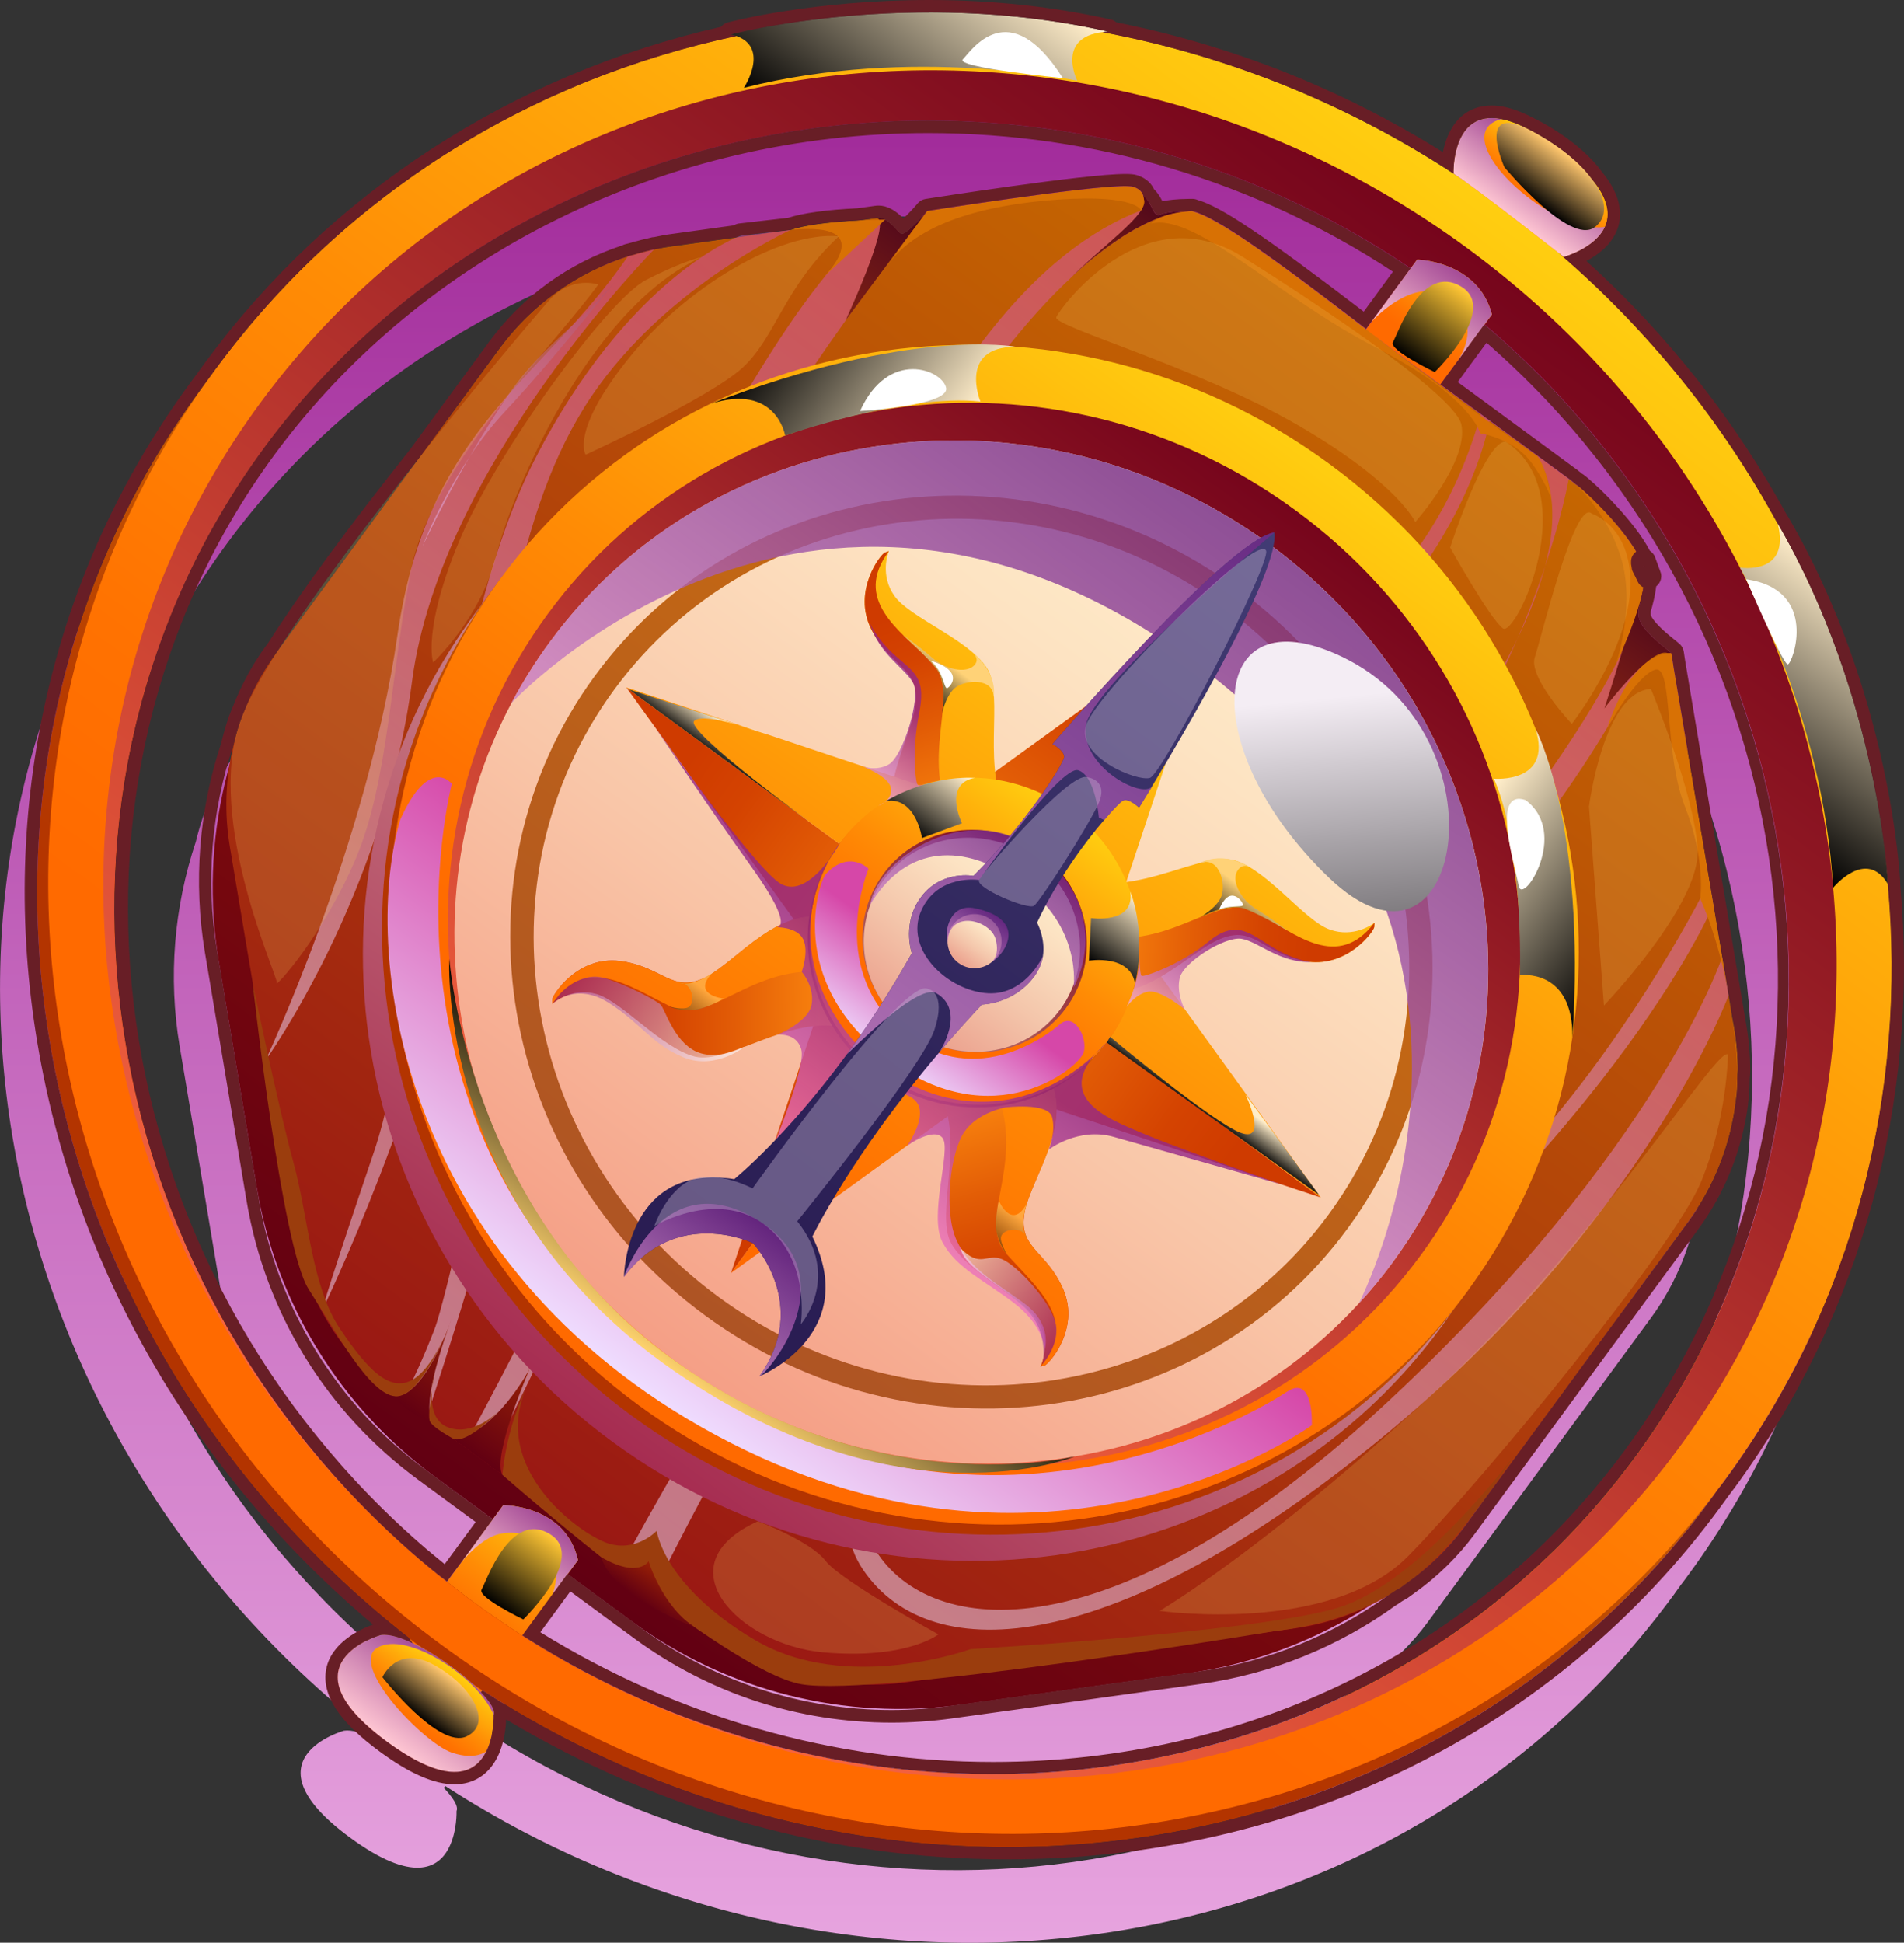 <?xml version="1.0" encoding="UTF-8"?>
<svg xmlns="http://www.w3.org/2000/svg" xmlns:xlink="http://www.w3.org/1999/xlink" viewBox="0 0 248.35 253.28">
  <rect x="0" y="0" width="248.35" height="253.28" fill="#333333" stroke="none"/>
  <defs>
    <style>
      .cls-1 {
        fill: url(#_ÂÁ_Ï_ÌÌ_È_ËÂÌÚ_1399-5);
      }

      .cls-2 {
        fill: url(#_ÂÁ_Ï_ÌÌ_È_ËÂÌÚ_1399-4);
      }

      .cls-3 {
        fill: url(#_ÂÁ_Ï_ÌÌ_È_ËÂÌÚ_1399-6);
      }

      .cls-4 {
        fill: url(#_ÂÁ_Ï_ÌÌ_È_ËÂÌÚ_1399-3);
      }

      .cls-5 {
        fill: url(#_ÂÁ_Ï_ÌÌ_È_ËÂÌÚ_1399-7);
      }

      .cls-6 {
        fill: url(#_ÂÁ_Ï_ÌÌ_È_ËÂÌÚ_1399-2);
      }

      .cls-7 {
        fill: url(#_ÂÁ_Ï_ÌÌ_È_ËÂÌÚ_3594-3);
      }

      .cls-8 {
        fill: url(#_ÂÁ_Ï_ÌÌ_È_ËÂÌÚ_3594-2);
      }

      .cls-9 {
        fill: url(#_ÂÁ_Ï_ÌÌ_È_ËÂÌÚ_4212-2);
      }

      .cls-10 {
        fill: url(#_ÂÁ_Ï_ÌÌ_È_ËÂÌÚ_4212-3);
      }

      .cls-11 {
        fill: url(#_ÂÁ_Ï_ÌÌ_È_ËÂÌÚ_4212-6);
      }

      .cls-12 {
        fill: url(#_ÂÁ_Ï_ÌÌ_È_ËÂÌÚ_4212-7);
      }

      .cls-13 {
        fill: url(#_ÂÁ_Ï_ÌÌ_È_ËÂÌÚ_4212-5);
      }

      .cls-14 {
        fill: url(#_ÂÁ_Ï_ÌÌ_È_ËÂÌÚ_4212-8);
      }

      .cls-15 {
        fill: url(#_ÂÁ_Ï_ÌÌ_È_ËÂÌÚ_4212-4);
      }

      .cls-16 {
        fill: url(#_ÂÁ_Ï_ÌÌ_È_ËÂÌÚ_4212-9);
      }

      .cls-16, .cls-17, .cls-18, .cls-19, .cls-20, .cls-21, .cls-22, .cls-23, .cls-24, .cls-25, .cls-26, .cls-27, .cls-28, .cls-29, .cls-30, .cls-31, .cls-32, .cls-33, .cls-34, .cls-35 {
        mix-blend-mode: multiply;
      }

      .cls-17 {
        fill: url(#_ÂÁ_Ï_ÌÌ_È_ËÂÌÚ_1592-2);
      }

      .cls-18 {
        fill: url(#_ÂÁ_Ï_ÌÌ_È_ËÂÌÚ_1592-3);
      }

      .cls-19 {
        fill: url(#_ÂÁ_Ï_ÌÌ_È_ËÂÌÚ_1592-4);
      }

      .cls-36 {
        fill: url(#_ÂÁ_Ï_ÌÌ_È_ËÂÌÚ_496);
      }

      .cls-37 {
        fill: url(#_ÂÁ_Ï_ÌÌ_È_ËÂÌÚ_492);
      }

      .cls-38 {
        fill: url(#_ÂÁ_Ï_ÌÌ_È_ËÂÌÚ_494);
      }

      .cls-39 {
        fill: url(#_ÂÁ_Ï_ÌÌ_È_ËÂÌÚ_2-2);
      }

      .cls-40 {
        fill: url(#_ÂÁ_Ï_ÌÌ_È_ËÂÌÚ_269);
      }

      .cls-41 {
        fill: url(#_ÂÁ_Ï_ÌÌ_È_ËÂÌÚ_124);
      }

      .cls-42 {
        fill: url(#_ÂÁ_Ï_ÌÌ_È_ËÂÌÚ_135);
      }

      .cls-43 {
        fill: url(#_ÂÁ_Ï_ÌÌ_È_ËÂÌÚ_134);
      }

      .cls-44 {
        fill: url(#_ÂÁ_Ï_ÌÌ_È_ËÂÌÚ_154);
      }

      .cls-45 {
        fill: url(#_ÂÁ_Ï_ÌÌ_È_ËÂÌÚ_155);
      }

      .cls-46 {
        fill: url(#_ÂÁ_Ï_ÌÌ_È_ËÂÌÚ_151);
      }

      .cls-47 {
        fill: url(#_ÂÁ_Ï_ÌÌ_È_ËÂÌÚ_329);
      }

      .cls-48 {
        fill: #c3b1cf;
        opacity: .4;
      }

      .cls-48, .cls-49 {
        mix-blend-mode: soft-light;
      }

      .cls-20, .cls-26, .cls-50, .cls-51 {
        opacity: .5;
      }

      .cls-21 {
        fill: url(#_ÂÁ_Ï_ÌÌ_È_ËÂÌÚ_133-5);
      }

      .cls-21, .cls-22, .cls-23, .cls-24, .cls-25, .cls-27, .cls-29, .cls-30 {
        opacity: .8;
      }

      .cls-22 {
        fill: url(#_ÂÁ_Ï_ÌÌ_È_ËÂÌÚ_133-2);
      }

      .cls-23 {
        fill: url(#_ÂÁ_Ï_ÌÌ_È_ËÂÌÚ_133-3);
      }

      .cls-24 {
        fill: url(#_ÂÁ_Ï_ÌÌ_È_ËÂÌÚ_133-4);
      }

      .cls-52 {
        fill: #d87104;
      }

      .cls-53 {
        fill: url(#_ÂÁ_Ï_ÌÌ_È_ËÂÌÚ_151-3);
      }

      .cls-54 {
        fill: url(#_ÂÁ_Ï_ÌÌ_È_ËÂÌÚ_151-2);
      }

      .cls-55 {
        fill: url(#_ÂÁ_Ï_ÌÌ_È_ËÂÌÚ_135-7);
      }

      .cls-56 {
        fill: url(#_ÂÁ_Ï_ÌÌ_È_ËÂÌÚ_135-6);
      }

      .cls-57 {
        fill: url(#_ÂÁ_Ï_ÌÌ_È_ËÂÌÚ_135-3);
      }

      .cls-58 {
        fill: url(#_ÂÁ_Ï_ÌÌ_È_ËÂÌÚ_135-5);
      }

      .cls-59 {
        fill: url(#_ÂÁ_Ï_ÌÌ_È_ËÂÌÚ_135-2);
      }

      .cls-60 {
        fill: url(#_ÂÁ_Ï_ÌÌ_È_ËÂÌÚ_135-4);
      }

      .cls-61 {
        fill: url(#_ÂÁ_Ï_ÌÌ_È_ËÂÌÚ_135-8);
      }

      .cls-62 {
        fill: url(#_ÂÁ_Ï_ÌÌ_È_ËÂÌÚ_124-2);
      }

      .cls-63 {
        fill: url(#_ÂÁ_Ï_ÌÌ_È_ËÂÌÚ_124-3);
      }

      .cls-64 {
        fill: url(#_ÂÁ_Ï_ÌÌ_È_ËÂÌÚ_269-2);
      }

      .cls-65 {
        fill: url(#_ÂÁ_Ï_ÌÌ_È_ËÂÌÚ_269-3);
      }

      .cls-66 {
        fill: url(#_ÂÁ_Ï_ÌÌ_È_ËÂÌÚ_269-4);
      }

      .cls-67 {
        fill: url(#_ÂÁ_Ï_ÌÌ_È_ËÂÌÚ_494-4);
      }

      .cls-68 {
        fill: url(#_ÂÁ_Ï_ÌÌ_È_ËÂÌÚ_494-3);
      }

      .cls-69 {
        fill: url(#_ÂÁ_Ï_ÌÌ_È_ËÂÌÚ_494-2);
      }

      .cls-70 {
        fill: url(#_ÂÁ_Ï_ÌÌ_È_ËÂÌÚ_492-2);
      }

      .cls-25 {
        fill: url(#_ÂÁ_Ï_ÌÌ_È_ËÂÌÚ_133);
      }

      .cls-26 {
        fill: url(#_ÂÁ_Ï_ÌÌ_È_ËÂÌÚ_936);
      }

      .cls-71 {
        fill: url(#_ÂÁ_Ï_ÌÌ_È_ËÂÌÚ_2);
      }

      .cls-72 {
        fill: #9b3d0d;
      }

      .cls-27 {
        fill: url(#_ÂÁ_Ï_ÌÌ_È_ËÂÌÚ_3702-2);
      }

      .cls-73 {
        isolation: isolate;
      }

      .cls-74 {
        fill: url(#_ÂÁ_Ï_ÌÌ_È_ËÂÌÚ_1790-4);
      }

      .cls-74, .cls-75, .cls-76, .cls-77, .cls-78, .cls-79, .cls-80, .cls-81, .cls-82, .cls-83, .cls-84, .cls-85, .cls-86, .cls-87, .cls-88, .cls-89, .cls-50, .cls-51 {
        mix-blend-mode: screen;
      }

      .cls-75 {
        fill: url(#_ÂÁ_Ï_ÌÌ_È_ËÂÌÚ_1790-3);
      }

      .cls-76 {
        fill: url(#_ÂÁ_Ï_ÌÌ_È_ËÂÌÚ_1790-8);
      }

      .cls-77 {
        fill: url(#_ÂÁ_Ï_ÌÌ_È_ËÂÌÚ_1790-7);
      }

      .cls-78 {
        fill: url(#_ÂÁ_Ï_ÌÌ_È_ËÂÌÚ_1790-6);
      }

      .cls-79 {
        fill: url(#_ÂÁ_Ï_ÌÌ_È_ËÂÌÚ_1790-5);
      }

      .cls-80 {
        fill: url(#_ÂÁ_Ï_ÌÌ_È_ËÂÌÚ_1790-2);
      }

      .cls-81 {
        fill: url(#_ÂÁ_Ï_ÌÌ_È_ËÂÌÚ_3748-2);
      }

      .cls-82 {
        fill: url(#_ÂÁ_Ï_ÌÌ_È_ËÂÌÚ_3836-2);
      }

      .cls-83 {
        fill: url(#_ÂÁ_Ï_ÌÌ_È_ËÂÌÚ_3813-2);
      }

      .cls-28 {
        fill: url(#_ÂÁ_Ï_ÌÌ_È_ËÂÌÚ_4212-10);
      }

      .cls-90 {
        fill: #fff;
      }

      .cls-84 {
        fill: url(#_ÂÁ_Ï_ÌÌ_È_ËÂÌÚ_3836);
      }

      .cls-85 {
        fill: url(#_ÂÁ_Ï_ÌÌ_È_ËÂÌÚ_3813);
      }

      .cls-86 {
        fill: url(#_ÂÁ_Ï_ÌÌ_È_ËÂÌÚ_3774);
      }

      .cls-87 {
        fill: url(#_ÂÁ_Ï_ÌÌ_È_ËÂÌÚ_3762);
      }

      .cls-88 {
        fill: url(#_ÂÁ_Ï_ÌÌ_È_ËÂÌÚ_3748);
      }

      .cls-89 {
        fill: url(#_ÂÁ_Ï_ÌÌ_È_ËÂÌÚ_1790);
      }

      .cls-91 {
        fill: #681e26;
      }

      .cls-29 {
        fill: url(#_ÂÁ_Ï_ÌÌ_È_ËÂÌÚ_3666);
      }

      .cls-30 {
        fill: url(#_ÂÁ_Ï_ÌÌ_È_ËÂÌÚ_3702);
      }

      .cls-31 {
        fill: url(#_ÂÁ_Ï_ÌÌ_È_ËÂÌÚ_3722);
      }

      .cls-31, .cls-32 {
        opacity: .6;
      }

      .cls-32 {
        fill: url(#_ÂÁ_Ï_ÌÌ_È_ËÂÌÚ_3723);
      }

      .cls-33 {
        fill: url(#_ÂÁ_Ï_ÌÌ_È_ËÂÌÚ_1592);
      }

      .cls-34 {
        fill: url(#_ÂÁ_Ï_ÌÌ_È_ËÂÌÚ_1900);
      }

      .cls-35 {
        fill: url(#_ÂÁ_Ï_ÌÌ_È_ËÂÌÚ_3611);
      }

      .cls-49 {
        fill: #f7ca60;
        opacity: .2;
      }

      .cls-92 {
        fill: url(#_ÂÁ_Ï_ÌÌ_È_ËÂÌÚ_3594);
      }

      .cls-93 {
        fill: url(#_ÂÁ_Ï_ÌÌ_È_ËÂÌÚ_3827);
      }

      .cls-94 {
        fill: url(#_ÂÁ_Ï_ÌÌ_È_ËÂÌÚ_4212);
      }

      .cls-95 {
        fill: url(#_ÂÁ_Ï_ÌÌ_È_ËÂÌÚ_1399);
      }

      .cls-50 {
        fill: url(#_ÂÁ_Ï_ÌÌ_È_ËÂÌÚ_3748-4);
      }

      .cls-51 {
        fill: url(#_ÂÁ_Ï_ÌÌ_È_ËÂÌÚ_3748-3);
      }
    </style>
    <linearGradient id="_ÂÁ_Ï_ÌÌ_È_ËÂÌÚ_1900" data-name="¡ÂÁ˚ÏˇÌÌ˚È „‡‰ËÂÌÚ 1900" x1="-1048.75" y1="2329.06" x2="-1190.29" y2="2136.26" gradientTransform="translate(2344.68 -1003.52) rotate(36.28)" gradientUnits="userSpaceOnUse">
      <stop offset="0" stop-color="#e7a4df"/>
      <stop offset="1" stop-color="#a12a9a"/>
    </linearGradient>
    <linearGradient id="_ÂÁ_Ï_ÌÌ_È_ËÂÌÚ_155" data-name="¡ÂÁ˚ÏˇÌÌ˚È „‡‰ËÂÌÚ 155" x1="-1120.54" y1="2318.09" x2="-1120.54" y2="2131.12" gradientTransform="translate(2344.68 -1003.52) rotate(36.28)" gradientUnits="userSpaceOnUse">
      <stop offset="0" stop-color="#620012"/>
      <stop offset="1" stop-color="#b01e03"/>
    </linearGradient>
    <linearGradient id="_ÂÁ_Ï_ÌÌ_È_ËÂÌÚ_154" data-name="¡ÂÁ˚ÏˇÌÌ˚È „‡‰ËÂÌÚ 154" x1="-1120.53" y1="2312.67" x2="-1120.53" y2="2125.69" gradientTransform="translate(2344.68 -1003.52) rotate(36.28)" gradientUnits="userSpaceOnUse">
      <stop offset="0" stop-color="#9a1813"/>
      <stop offset="1" stop-color="#c56601"/>
    </linearGradient>
    <linearGradient id="_ÂÁ_Ï_ÌÌ_È_ËÂÌÚ_4212" data-name="¡ÂÁ˚ÏˇÌÌ˚È „‡‰ËÂÌÚ 4212" x1="-1199.47" y1="2287.39" x2="-1199.47" y2="2172.21" gradientTransform="translate(2344.68 -1003.52) rotate(36.28)" gradientUnits="userSpaceOnUse">
      <stop offset="0" stop-color="#efddff"/>
      <stop offset="1" stop-color="#d647a8"/>
    </linearGradient>
    <linearGradient id="_ÂÁ_Ï_ÌÌ_È_ËÂÌÚ_4212-2" data-name="¡ÂÁ˚ÏˇÌÌ˚È „‡‰ËÂÌÚ 4212" x1="-1183.38" y1="2309.45" x2="-1183.38" y2="2159.6" xlink:href="#_ÂÁ_Ï_ÌÌ_È_ËÂÌÚ_4212"/>
    <linearGradient id="_ÂÁ_Ï_ÌÌ_È_ËÂÌÚ_4212-3" data-name="¡ÂÁ˚ÏˇÌÌ˚È „‡‰ËÂÌÚ 4212" x1="-1165" y1="2312.67" x2="-1165" y2="2147.08" xlink:href="#_ÂÁ_Ï_ÌÌ_È_ËÂÌÚ_4212"/>
    <linearGradient id="_ÂÁ_Ï_ÌÌ_È_ËÂÌÚ_4212-4" data-name="¡ÂÁ˚ÏˇÌÌ˚È „‡‰ËÂÌÚ 4212" x1="-1149.25" y1="2311.76" x2="-1149.25" y2="2126.66" xlink:href="#_ÂÁ_Ï_ÌÌ_È_ËÂÌÚ_4212"/>
    <linearGradient id="_ÂÁ_Ï_ÌÌ_È_ËÂÌÚ_4212-5" data-name="¡ÂÁ˚ÏˇÌÌ˚È „‡‰ËÂÌÚ 4212" x1="-1108.97" y1="2312.67" x2="-1108.97" y2="2125.7" xlink:href="#_ÂÁ_Ï_ÌÌ_È_ËÂÌÚ_4212"/>
    <linearGradient id="_ÂÁ_Ï_ÌÌ_È_ËÂÌÚ_4212-6" data-name="¡ÂÁ˚ÏˇÌÌ˚È „‡‰ËÂÌÚ 4212" x1="-1066.83" y1="2295.79" x2="-1066.83" y2="2125.7" xlink:href="#_ÂÁ_Ï_ÌÌ_È_ËÂÌÚ_4212"/>
    <linearGradient id="_ÂÁ_Ï_ÌÌ_È_ËÂÌÚ_4212-7" data-name="¡ÂÁ˚ÏˇÌÌ˚È „‡‰ËÂÌÚ 4212" x1="-1079.14" y1="2129.77" x2="-1079.14" y2="2128.63" xlink:href="#_ÂÁ_Ï_ÌÌ_È_ËÂÌÚ_4212"/>
    <linearGradient id="_ÂÁ_Ï_ÌÌ_È_ËÂÌÚ_4212-8" data-name="¡ÂÁ˚ÏˇÌÌ˚È „‡‰ËÂÌÚ 4212" x1="-1061.2" y1="2246.36" x2="-1061.2" y2="2134.08" xlink:href="#_ÂÁ_Ï_ÌÌ_È_ËÂÌÚ_4212"/>
    <linearGradient id="_ÂÁ_Ï_ÌÌ_È_ËÂÌÚ_3611" data-name="¡ÂÁ˚ÏˇÌÌ˚È „‡‰ËÂÌÚ 3611" x1="-1120.54" y1="2300.72" x2="-1120.54" y2="2148.48" gradientTransform="translate(2344.68 -1003.52) rotate(36.28)" gradientUnits="userSpaceOnUse">
      <stop offset="0" stop-color="#a62c51"/>
      <stop offset="1" stop-color="#edd3bb"/>
    </linearGradient>
    <linearGradient id="_ÂÁ_Ï_ÌÌ_È_ËÂÌÚ_124" data-name="¡ÂÁ˚ÏˇÌÌ˚È „‡‰ËÂÌÚ 124" x1="-1120.54" y1="2296.49" x2="-1120.54" y2="2144.25" gradientTransform="translate(2344.68 -1003.52) rotate(36.28)" gradientUnits="userSpaceOnUse">
      <stop offset=".22" stop-color="#b33400"/>
      <stop offset=".32" stop-color="#b73c00"/>
      <stop offset=".47" stop-color="#c35503"/>
      <stop offset=".67" stop-color="#d67c07"/>
      <stop offset=".9" stop-color="#f1b20d"/>
      <stop offset="1" stop-color="#ffce10"/>
    </linearGradient>
    <linearGradient id="_ÂÁ_Ï_ÌÌ_È_ËÂÌÚ_1399" data-name="¡ÂÁ˚ÏˇÌÌ˚È „‡‰ËÂÌÚ 1399" x1="-1120.54" y1="2294.85" x2="-1120.54" y2="2142.61" gradientTransform="translate(2344.68 -1003.52) rotate(36.28)" gradientUnits="userSpaceOnUse">
      <stop offset=".22" stop-color="#ff6a00"/>
      <stop offset=".35" stop-color="#ff7201"/>
      <stop offset=".57" stop-color="#ff8b05"/>
      <stop offset=".83" stop-color="#ffb20b"/>
      <stop offset="1" stop-color="#ffce10"/>
    </linearGradient>
    <linearGradient id="_ÂÁ_Ï_ÌÌ_È_ËÂÌÚ_492" data-name="¡ÂÁ˚ÏˇÌÌ˚È „‡‰ËÂÌÚ 492" x1="-1120.54" y1="2287.38" x2="-1120.54" y2="2150.09" gradientTransform="translate(2344.68 -1003.52) rotate(36.28)" gradientUnits="userSpaceOnUse">
      <stop offset="0" stop-color="#fc6740"/>
      <stop offset="1" stop-color="#76051c"/>
    </linearGradient>
    <linearGradient id="_ÂÁ_Ï_ÌÌ_È_ËÂÌÚ_3827" data-name="¡ÂÁ˚ÏˇÌÌ˚È „‡‰ËÂÌÚ 3827" x1="-1120.54" y1="2287.38" x2="-1120.54" y2="2155.68" gradientTransform="translate(2344.68 -1003.52) rotate(36.28)" gradientUnits="userSpaceOnUse">
      <stop offset="0" stop-color="#f59f86"/>
      <stop offset=".41" stop-color="#f9c6a8"/>
      <stop offset=".79" stop-color="#fde3c2"/>
      <stop offset="1" stop-color="#ffefcc"/>
    </linearGradient>
    <linearGradient id="_ÂÁ_Ï_ÌÌ_È_ËÂÌÚ_496" data-name="¡ÂÁ˚ÏˇÌÌ˚È „‡‰ËÂÌÚ 496" x1="-1120.54" y1="2280.28" x2="-1120.54" y2="2162.79" gradientTransform="translate(2344.68 -1003.52) rotate(36.28)" gradientUnits="userSpaceOnUse">
      <stop offset="0" stop-color="#ae5424"/>
      <stop offset="1" stop-color="#ca6e0e"/>
    </linearGradient>
    <linearGradient id="_ÂÁ_Ï_ÌÌ_È_ËÂÌÚ_269" data-name="¡ÂÁ˚ÏˇÌÌ˚È „‡‰ËÂÌÚ 269" x1="-1128.05" y1="2166.91" x2="-1128.05" y2="2220.36" gradientTransform="translate(2344.68 -1003.52) rotate(36.28)" gradientUnits="userSpaceOnUse">
      <stop offset=".22" stop-color="#cf3b00"/>
      <stop offset=".38" stop-color="#d44301"/>
      <stop offset=".62" stop-color="#e25c06"/>
      <stop offset=".93" stop-color="#f9830e"/>
      <stop offset="1" stop-color="#ff8d10"/>
    </linearGradient>
    <linearGradient id="_ÂÁ_Ï_ÌÌ_È_ËÂÌÚ_135" data-name="¡ÂÁ˚ÏˇÌÌ˚È „‡‰ËÂÌÚ 135" x1="-1113.25" y1="2272.13" x2="-1114.64" y2="2173.81" gradientTransform="translate(2344.68 -1003.52) rotate(36.28)" gradientUnits="userSpaceOnUse">
      <stop offset="0" stop-color="#ff6a00"/>
      <stop offset=".17" stop-color="#ff7201"/>
      <stop offset=".44" stop-color="#ff8b05"/>
      <stop offset=".79" stop-color="#ffb20b"/>
      <stop offset="1" stop-color="#ffce10"/>
    </linearGradient>
    <linearGradient id="_ÂÁ_Ï_ÌÌ_È_ËÂÌÚ_269-2" data-name="¡ÂÁ˚ÏˇÌÌ˚È „‡‰ËÂÌÚ 269" x1="-1128.11" y1="3921.59" x2="-1128.11" y2="3975.05" gradientTransform="translate(-1321.72 3990.64) rotate(36.28) scale(1 -1)" xlink:href="#_ÂÁ_Ï_ÌÌ_È_ËÂÌÚ_269"/>
    <linearGradient id="_ÂÁ_Ï_ÌÌ_È_ËÂÌÚ_135-2" data-name="¡ÂÁ˚ÏˇÌÌ˚È „‡‰ËÂÌÚ 135" x1="-1113.77" y1="2272.15" x2="-1115.16" y2="2173.81" xlink:href="#_ÂÁ_Ï_ÌÌ_È_ËÂÌÚ_135"/>
    <linearGradient id="_ÂÁ_Ï_ÌÌ_È_ËÂÌÚ_269-3" data-name="¡ÂÁ˚ÏˇÌÌ˚È „‡‰ËÂÌÚ 269" x1="2999.75" y1="6232.09" x2="2999.75" y2="6288.28" gradientTransform="translate(3416.57 6268.01) rotate(-53.72) scale(1 -1)" xlink:href="#_ÂÁ_Ï_ÌÌ_È_ËÂÌÚ_269"/>
    <linearGradient id="_ÂÁ_Ï_ÌÌ_È_ËÂÌÚ_135-3" data-name="¡ÂÁ˚ÏˇÌÌ˚È „‡‰ËÂÌÚ 135" x1="-1092.23" y1="2271.85" x2="-1093.62" y2="2173.51" xlink:href="#_ÂÁ_Ï_ÌÌ_È_ËÂÌÚ_135"/>
    <linearGradient id="_ÂÁ_Ï_ÌÌ_È_ËÂÌÚ_269-4" data-name="¡ÂÁ˚ÏˇÌÌ˚È „‡‰ËÂÌÚ 269" x1="2999.81" y1="-154.1" x2="2999.81" y2="-97.91" gradientTransform="translate(-1573.52 2604.61) rotate(-53.72)" xlink:href="#_ÂÁ_Ï_ÌÌ_È_ËÂÌÚ_269"/>
    <linearGradient id="_ÂÁ_Ï_ÌÌ_È_ËÂÌÚ_135-4" data-name="¡ÂÁ˚ÏˇÌÌ˚È „‡‰ËÂÌÚ 135" x1="-1142.61" y1="2272.55" x2="-1143.99" y2="2174.22" xlink:href="#_ÂÁ_Ï_ÌÌ_È_ËÂÌÚ_135"/>
    <linearGradient id="_ÂÁ_Ï_ÌÌ_È_ËÂÌÚ_494" data-name="¡ÂÁ˚ÏˇÌÌ˚È „‡‰ËÂÌÚ 494" x1="963.17" y1="-75.11" x2="963.17" y2="-112.72" gradientTransform="translate(-762.6 493.93) rotate(-19.02)" gradientUnits="userSpaceOnUse">
      <stop offset="0" stop-color="#ff8d10"/>
      <stop offset=".07" stop-color="#f9830e"/>
      <stop offset=".38" stop-color="#e25c06"/>
      <stop offset=".62" stop-color="#d44301"/>
      <stop offset=".78" stop-color="#cf3b00"/>
    </linearGradient>
    <linearGradient id="_ÂÁ_Ï_ÌÌ_È_ËÂÌÚ_135-5" data-name="¡ÂÁ˚ÏˇÌÌ˚È „‡‰ËÂÌÚ 135" x1="-1096.07" y1="2271.88" x2="-1097.46" y2="2173.57" xlink:href="#_ÂÁ_Ï_ÌÌ_È_ËÂÌÚ_135"/>
    <linearGradient id="_ÂÁ_Ï_ÌÌ_È_ËÂÌÚ_494-2" data-name="¡ÂÁ˚ÏˇÌÌ˚È „‡‰ËÂÌÚ 494" x1="4611.98" y1="5330.67" x2="4611.98" y2="5293.06" gradientTransform="translate(5214.16 5017.21) rotate(-86.89) scale(1 -1)" xlink:href="#_ÂÁ_Ï_ÌÌ_È_ËÂÌÚ_494"/>
    <linearGradient id="_ÂÁ_Ï_ÌÌ_È_ËÂÌÚ_494-3" data-name="¡ÂÁ˚ÏˇÌÌ˚È „‡‰ËÂÌÚ 494" x1="-575.55" y1="1043.53" x2="-575.55" y2="1005.46" gradientTransform="translate(-925.7 717.88) rotate(89.24) scale(1 -1)" xlink:href="#_ÂÁ_Ï_ÌÌ_È_ËÂÌÚ_494"/>
    <linearGradient id="_ÂÁ_Ï_ÌÌ_È_ËÂÌÚ_135-6" data-name="¡ÂÁ˚ÏˇÌÌ˚È „‡‰ËÂÌÚ 135" x1="-1146.5" y1="2272.61" x2="-1147.89" y2="2174.27" xlink:href="#_ÂÁ_Ï_ÌÌ_È_ËÂÌÚ_135"/>
    <linearGradient id="_ÂÁ_Ï_ÌÌ_È_ËÂÌÚ_494-4" data-name="¡ÂÁ˚ÏˇÌÌ˚È „‡‰ËÂÌÚ 494" x1="3442.58" y1="6185.82" x2="3442.58" y2="6147.76" gradientTransform="translate(5043.52 5235.44) rotate(165.12)" xlink:href="#_ÂÁ_Ï_ÌÌ_È_ËÂÌÚ_494"/>
    <linearGradient id="_ÂÁ_Ï_ÌÌ_È_ËÂÌÚ_135-7" data-name="¡ÂÁ˚ÏˇÌÌ˚È „‡‰ËÂÌÚ 135" x1="-1094.21" y1="2271.87" x2="-1095.6" y2="2173.53" xlink:href="#_ÂÁ_Ï_ÌÌ_È_ËÂÌÚ_135"/>
    <linearGradient id="_ÂÁ_Ï_ÌÌ_È_ËÂÌÚ_135-8" data-name="¡ÂÁ˚ÏˇÌÌ˚È „‡‰ËÂÌÚ 135" x1="-1148.41" y1="2272.62" x2="-1149.8" y2="2174.31" xlink:href="#_ÂÁ_Ï_ÌÌ_È_ËÂÌÚ_135"/>
    <linearGradient id="_ÂÁ_Ï_ÌÌ_È_ËÂÌÚ_124-2" data-name="¡ÂÁ˚ÏˇÌÌ˚È „‡‰ËÂÌÚ 124" x1="-1121.05" y1="2241.7" x2="-1121.05" y2="2199.49" xlink:href="#_ÂÁ_Ï_ÌÌ_È_ËÂÌÚ_124"/>
    <linearGradient id="_ÂÁ_Ï_ÌÌ_È_ËÂÌÚ_1399-2" data-name="¡ÂÁ˚ÏˇÌÌ˚È „‡‰ËÂÌÚ 1399" x1="-1121.05" y1="2241.25" x2="-1121.05" y2="2199.04" xlink:href="#_ÂÁ_Ï_ÌÌ_È_ËÂÌÚ_1399"/>
    <linearGradient id="_ÂÁ_Ï_ÌÌ_È_ËÂÌÚ_134" data-name="¡ÂÁ˚ÏˇÌÌ˚È „‡‰ËÂÌÚ 134" x1="-1121.05" y1="2234.5" x2="-1121.05" y2="2205.78" gradientTransform="translate(2344.68 -1003.52) rotate(36.28)" gradientUnits="userSpaceOnUse">
      <stop offset="0" stop-color="#bf746c"/>
      <stop offset="1" stop-color="#7c051c"/>
    </linearGradient>
    <linearGradient id="_ÂÁ_Ï_ÌÌ_È_ËÂÌÚ_2" data-name="¡ÂÁ˚ÏˇÌÌ˚È „‡‰ËÂÌÚ 2" x1="-1121.05" y1="2234.5" x2="-1121.05" y2="2206.95" gradientTransform="translate(2344.68 -1003.52) rotate(36.28)" gradientUnits="userSpaceOnUse">
      <stop offset="0" stop-color="#eba08d"/>
      <stop offset=".4" stop-color="#f4c6ab"/>
      <stop offset=".78" stop-color="#fce3c3"/>
      <stop offset="1" stop-color="#ffefcc"/>
    </linearGradient>
    <linearGradient id="_ÂÁ_Ï_ÌÌ_È_ËÂÌÚ_1399-3" data-name="¡ÂÁ˚ÏˇÌÌ˚È „‡‰ËÂÌÚ 1399" x1="-1121.04" y1="2338.15" x2="-1121.04" y2="2313.64" xlink:href="#_ÂÁ_Ï_ÌÌ_È_ËÂÌÚ_1399"/>
    <linearGradient id="_ÂÁ_Ï_ÌÌ_È_ËÂÌÚ_124-3" data-name="¡ÂÁ˚ÏˇÌÌ˚È „‡‰ËÂÌÚ 124" x1="-1122.78" y1="2337.1" x2="-1122.78" y2="2106.9" xlink:href="#_ÂÁ_Ï_ÌÌ_È_ËÂÌÚ_124"/>
    <linearGradient id="_ÂÁ_Ï_ÌÌ_È_ËÂÌÚ_1399-4" data-name="¡ÂÁ˚ÏˇÌÌ˚È „‡‰ËÂÌÚ 1399" x1="-1122.78" y1="2335.25" x2="-1122.78" y2="2102.31" xlink:href="#_ÂÁ_Ï_ÌÌ_È_ËÂÌÚ_1399"/>
    <linearGradient id="_ÂÁ_Ï_ÌÌ_È_ËÂÌÚ_492-2" data-name="¡ÂÁ˚ÏˇÌÌ˚È „‡‰ËÂÌÚ 492" x1="-1122.78" y1="2327.97" x2="-1122.78" y2="2109.29" xlink:href="#_ÂÁ_Ï_ÌÌ_È_ËÂÌÚ_492"/>
    <linearGradient id="_ÂÁ_Ï_ÌÌ_È_ËÂÌÚ_1399-5" data-name="¡ÂÁ˚ÏˇÌÌ˚È „‡‰ËÂÌÚ 1399" x1="-1121.05" y1="2125.69" x2="-1121.05" y2="2112.33" xlink:href="#_ÂÁ_Ï_ÌÌ_È_ËÂÌÚ_1399"/>
    <linearGradient id="_ÂÁ_Ï_ÌÌ_È_ËÂÌÚ_1399-6" data-name="¡ÂÁ˚ÏˇÌÌ˚È „‡‰ËÂÌÚ 1399" x1="-1120.88" y1="2102.76" x2="-1120.88" y2="2091.76" xlink:href="#_ÂÁ_Ï_ÌÌ_È_ËÂÌÚ_1399"/>
    <linearGradient id="_ÂÁ_Ï_ÌÌ_È_ËÂÌÚ_1399-7" data-name="¡ÂÁ˚ÏˇÌÌ˚È „‡‰ËÂÌÚ 1399" x1="-1120.88" y1="2349.62" x2="-1120.88" y2="2336.77" xlink:href="#_ÂÁ_Ï_ÌÌ_È_ËÂÌÚ_1399"/>
    <linearGradient id="_ÂÁ_Ï_ÌÌ_È_ËÂÌÚ_133" data-name="¡ÂÁ˚ÏˇÌÌ˚È „‡‰ËÂÌÚ 133" x1="-1120.54" y1="2230.86" x2="-1120.54" y2="2155.68" gradientTransform="translate(2344.68 -1003.52) rotate(36.28)" gradientUnits="userSpaceOnUse">
      <stop offset="0" stop-color="#cc81c7"/>
      <stop offset="1" stop-color="#722788"/>
    </linearGradient>
    <linearGradient id="_ÂÁ_Ï_ÌÌ_È_ËÂÌÚ_151" data-name="¡ÂÁ˚ÏˇÌÌ˚È „‡‰ËÂÌÚ 151" x1="-1133.48" y1="2312.67" x2="-1133.48" y2="2299.45" gradientTransform="translate(2344.68 -1003.52) rotate(36.28)" gradientUnits="userSpaceOnUse">
      <stop offset="0" stop-color="#620012"/>
      <stop offset="1" stop-color="#972006"/>
    </linearGradient>
    <linearGradient id="_ÂÁ_Ï_ÌÌ_È_ËÂÌÚ_3594" data-name="¡ÂÁ˚ÏˇÌÌ˚È „‡‰ËÂÌÚ 3594" x1="-1184.73" y1="2164.8" x2="-1184.73" y2="2147.08" gradientTransform="translate(2344.68 -1003.52) rotate(36.28)" gradientUnits="userSpaceOnUse">
      <stop offset="0" stop-color="#802114"/>
      <stop offset="1" stop-color="#4b051c"/>
    </linearGradient>
    <linearGradient id="_ÂÁ_Ï_ÌÌ_È_ËÂÌÚ_3594-2" data-name="¡ÂÁ˚ÏˇÌÌ˚È „‡‰ËÂÌÚ 3594" x1="-1074.01" y1="2147.07" x2="-1074.01" y2="2130.31" xlink:href="#_ÂÁ_Ï_ÌÌ_È_ËÂÌÚ_3594"/>
    <linearGradient id="_ÂÁ_Ï_ÌÌ_È_ËÂÌÚ_151-2" data-name="¡ÂÁ˚ÏˇÌÌ˚È „‡‰ËÂÌÚ 151" x1="-1143.67" y1="2313.07" x2="-1143.67" y2="2300.22" xlink:href="#_ÂÁ_Ï_ÌÌ_È_ËÂÌÚ_151"/>
    <linearGradient id="_ÂÁ_Ï_ÌÌ_È_ËÂÌÚ_3594-3" data-name="¡ÂÁ˚ÏˇÌÌ˚È „‡‰ËÂÌÚ 3594" x1="-1158.46" y1="2142.78" x2="-1158.46" y2="2126.88" xlink:href="#_ÂÁ_Ï_ÌÌ_È_ËÂÌÚ_3594"/>
    <linearGradient id="_ÂÁ_Ï_ÌÌ_È_ËÂÌÚ_151-3" data-name="¡ÂÁ˚ÏˇÌÌ˚È „‡‰ËÂÌÚ 151" x1="-1105.2" y1="2315.21" x2="-1105.2" y2="2310.47" xlink:href="#_ÂÁ_Ï_ÌÌ_È_ËÂÌÚ_151"/>
    <linearGradient id="_ÂÁ_Ï_ÌÌ_È_ËÂÌÚ_4212-9" data-name="¡ÂÁ˚ÏˇÌÌ˚È „‡‰ËÂÌÚ 4212" x1="-1119.77" y1="2292.94" x2="-1119.77" y2="2241.95" xlink:href="#_ÂÁ_Ï_ÌÌ_È_ËÂÌÚ_4212"/>
    <linearGradient id="_ÂÁ_Ï_ÌÌ_È_ËÂÌÚ_1790" data-name="¡ÂÁ˚ÏˇÌÌ˚È „‡‰ËÂÌÚ 1790" x1="-1190.31" y1="2169.32" x2="-1162.07" y2="2169.32" gradientTransform="translate(2344.68 -1003.52) rotate(36.28)" gradientUnits="userSpaceOnUse">
      <stop offset="0" stop-color="#000"/>
      <stop offset=".99" stop-color="#ffedc9"/>
    </linearGradient>
    <linearGradient id="_ÂÁ_Ï_ÌÌ_È_ËÂÌÚ_1790-2" data-name="¡ÂÁ˚ÏˇÌÌ˚È „‡‰ËÂÌÚ 1790" x1="6729.86" y1="2169.39" x2="6758.09" y2="2169.39" gradientTransform="translate(6922.65 2357.33) rotate(-143.72) scale(1 -1)" xlink:href="#_ÂÁ_Ï_ÌÌ_È_ËÂÌÚ_1790"/>
    <linearGradient id="_ÂÁ_Ï_ÌÌ_È_ËÂÌÚ_3666" data-name="¡ÂÁ˚ÏˇÌÌ˚È „‡‰ËÂÌÚ 3666" x1="-1119.94" y1="2260.71" x2="-1120.37" y2="2230.53" gradientTransform="translate(2344.68 -1003.52) rotate(36.28)" gradientUnits="userSpaceOnUse">
      <stop offset="0" stop-color="#fe81c7"/>
      <stop offset="1" stop-color="#952788"/>
    </linearGradient>
    <linearGradient id="_ÂÁ_Ï_ÌÌ_È_ËÂÌÚ_3702" data-name="¡ÂÁ˚ÏˇÌÌ˚È „‡‰ËÂÌÚ 3702" x1="-1093.18" y1="2216.5" x2="-1093.39" y2="2201.7" gradientTransform="translate(2344.68 -1003.52) rotate(36.28)" gradientUnits="userSpaceOnUse">
      <stop offset="0" stop-color="#ffbbe1"/>
      <stop offset="1" stop-color="#952788"/>
    </linearGradient>
    <linearGradient id="_ÂÁ_Ï_ÌÌ_È_ËÂÌÚ_3702-2" data-name="¡ÂÁ˚ÏˇÌÌ˚È „‡‰ËÂÌÚ 3702" x1="6696.56" y1="2214.58" x2="6696.35" y2="2200.15" gradientTransform="translate(6817.94 2280.45) rotate(-143.72) scale(1 -1)" xlink:href="#_ÂÁ_Ï_ÌÌ_È_ËÂÌÚ_3702"/>
    <linearGradient id="_ÂÁ_Ï_ÌÌ_È_ËÂÌÚ_3723" data-name="¡ÂÁ˚ÏˇÌÌ˚È „‡‰ËÂÌÚ 3723" x1="-1160.6" y1="2254.13" x2="-1137.05" y2="2254.13" gradientTransform="translate(2344.68 -1003.52) rotate(36.28)" gradientUnits="userSpaceOnUse">
      <stop offset="0" stop-color="#952788"/>
      <stop offset="1" stop-color="#fff"/>
    </linearGradient>
    <linearGradient id="_ÂÁ_Ï_ÌÌ_È_ËÂÌÚ_3722" data-name="¡ÂÁ˚ÏˇÌÌ˚È „‡‰ËÂÌÚ 3722" x1="-1098.82" y1="2255.33" x2="-1081.25" y2="2255.33" gradientTransform="translate(2344.68 -1003.52) rotate(36.28)" gradientUnits="userSpaceOnUse">
      <stop offset="0" stop-color="#fff"/>
      <stop offset="1" stop-color="#952788"/>
    </linearGradient>
    <linearGradient id="_ÂÁ_Ï_ÌÌ_È_ËÂÌÚ_1790-3" data-name="¡ÂÁ˚ÏˇÌÌ˚È „‡‰ËÂÌÚ 1790" x1="-1082.35" y1="2220.8" x2="-1082.4" y2="2216.79" xlink:href="#_ÂÁ_Ï_ÌÌ_È_ËÂÌÚ_1790"/>
    <linearGradient id="_ÂÁ_Ï_ÌÌ_È_ËÂÌÚ_1790-4" data-name="¡ÂÁ˚ÏˇÌÌ˚È „‡‰ËÂÌÚ 1790" x1="-1161.54" y1="2220.99" x2="-1161.61" y2="2216.21" xlink:href="#_ÂÁ_Ï_ÌÌ_È_ËÂÌÚ_1790"/>
    <linearGradient id="_ÂÁ_Ï_ÌÌ_È_ËÂÌÚ_3748" data-name="¡ÂÁ˚ÏˇÌÌ˚È „‡‰ËÂÌÚ 3748" x1="-1096.1" y1="2200.63" x2="-1096.2" y2="2193.61" gradientTransform="translate(2344.68 -1003.52) rotate(36.28)" gradientUnits="userSpaceOnUse">
      <stop offset="0" stop-color="#000"/>
      <stop offset=".99" stop-color="#ffd277"/>
    </linearGradient>
    <linearGradient id="_ÂÁ_Ï_ÌÌ_È_ËÂÌÚ_3748-2" data-name="¡ÂÁ˚ÏˇÌÌ˚È „‡‰ËÂÌÚ 3748" x1="6715.45" y1="2199.29" x2="6715.36" y2="2192.43" gradientTransform="translate(6835.01 2292.99) rotate(-143.72) scale(1 -1)" xlink:href="#_ÂÁ_Ï_ÌÌ_È_ËÂÌÚ_3748"/>
    <linearGradient id="_ÂÁ_Ï_ÌÌ_È_ËÂÌÚ_3748-3" data-name="¡ÂÁ˚ÏˇÌÌ˚È „‡‰ËÂÌÚ 3748" x1="-1095.49" y1="2251.06" x2="-1095.57" y2="2245.56" xlink:href="#_ÂÁ_Ï_ÌÌ_È_ËÂÌÚ_3748"/>
    <linearGradient id="_ÂÁ_Ï_ÌÌ_È_ËÂÌÚ_3748-4" data-name="¡ÂÁ˚ÏˇÌÌ˚È „‡‰ËÂÌÚ 3748" x1="6703.94" y1="2251.12" x2="6703.86" y2="2245.62" gradientTransform="translate(6824.98 2285.63) rotate(-143.72) scale(1 -1)" xlink:href="#_ÂÁ_Ï_ÌÌ_È_ËÂÌÚ_3748"/>
    <linearGradient id="_ÂÁ_Ï_ÌÌ_È_ËÂÌÚ_4212-10" data-name="¡ÂÁ˚ÏˇÌÌ˚È „‡‰ËÂÌÚ 4212" x1="-1121.17" y1="2240.47" x2="-1121.38" y2="2225.7" xlink:href="#_ÂÁ_Ï_ÌÌ_È_ËÂÌÚ_4212"/>
    <linearGradient id="_ÂÁ_Ï_ÌÌ_È_ËÂÌÚ_1790-5" data-name="¡ÂÁ˚ÏˇÌÌ˚È „‡‰ËÂÌÚ 1790" x1="-1105.75" y1="2213.37" x2="-1105.75" y2="2202.95" xlink:href="#_ÂÁ_Ï_ÌÌ_È_ËÂÌÚ_1790"/>
    <linearGradient id="_ÂÁ_Ï_ÌÌ_È_ËÂÌÚ_1790-6" data-name="¡ÂÁ˚ÏˇÌÌ˚È „‡‰ËÂÌÚ 1790" x1="6711.6" y1="2213.44" x2="6711.6" y2="2203.01" gradientTransform="translate(6838.96 2295.89) rotate(-143.72) scale(1 -1)" xlink:href="#_ÂÁ_Ï_ÌÌ_È_ËÂÌÚ_1790"/>
    <linearGradient id="_ÂÁ_Ï_ÌÌ_È_ËÂÌÚ_133-2" data-name="¡ÂÁ˚ÏˇÌÌ˚È „‡‰ËÂÌÚ 133" x1="-1121.33" y1="2224.34" x2="-1121.33" y2="2205.8" xlink:href="#_ÂÁ_Ï_ÌÌ_È_ËÂÌÚ_133"/>
    <linearGradient id="_ÂÁ_Ï_ÌÌ_È_ËÂÌÚ_329" data-name="¡ÂÁ˚ÏˇÌÌ˚È „‡‰ËÂÌÚ 329" x1="-1121.39" y1="2282.5" x2="-1121.39" y2="2154.05" gradientTransform="translate(2344.68 -1003.52) rotate(36.28)" gradientUnits="userSpaceOnUse">
      <stop offset="0" stop-color="#291c52"/>
      <stop offset=".36" stop-color="#2f245a"/>
      <stop offset=".96" stop-color="#403a72"/>
      <stop offset="1" stop-color="#423c75"/>
    </linearGradient>
    <linearGradient id="_ÂÁ_Ï_ÌÌ_È_ËÂÌÚ_2-2" data-name="¡ÂÁ˚ÏˇÌÌ˚È „‡‰ËÂÌÚ 2" x1="-1121.05" y1="2223.67" x2="-1121.05" y2="2216.61" xlink:href="#_ÂÁ_Ï_ÌÌ_È_ËÂÌÚ_2"/>
    <linearGradient id="_ÂÁ_Ï_ÌÌ_È_ËÂÌÚ_133-3" data-name="¡ÂÁ˚ÏˇÌÌ˚È „‡‰ËÂÌÚ 133" x1="-1121.25" y1="2282.5" x2="-1121.25" y2="2266.13" xlink:href="#_ÂÁ_Ï_ÌÌ_È_ËÂÌÚ_133"/>
    <linearGradient id="_ÂÁ_Ï_ÌÌ_È_ËÂÌÚ_133-4" data-name="¡ÂÁ˚ÏˇÌÌ˚È „‡‰ËÂÌÚ 133" x1="-1121.05" y1="2241.89" x2="-1121.05" y2="2154.05" xlink:href="#_ÂÁ_Ï_ÌÌ_È_ËÂÌÚ_133"/>
    <linearGradient id="_ÂÁ_Ï_ÌÌ_È_ËÂÌÚ_133-5" data-name="¡ÂÁ˚ÏˇÌÌ˚È „‡‰ËÂÌÚ 133" x1="-1121.31" y1="2222.34" x2="-1121.31" y2="2215.81" xlink:href="#_ÂÁ_Ï_ÌÌ_È_ËÂÌÚ_133"/>
    <linearGradient id="_ÂÁ_Ï_ÌÌ_È_ËÂÌÚ_3762" data-name="¡ÂÁ˚ÏˇÌÌ˚È „‡‰ËÂÌÚ 3762" x1="-1061.82" y1="2211.54" x2="-1102.45" y2="2166.06" gradientTransform="translate(2344.68 -1003.52) rotate(36.28)" gradientUnits="userSpaceOnUse">
      <stop offset="0" stop-color="#000"/>
      <stop offset=".99" stop-color="#f4edf4"/>
    </linearGradient>
    <linearGradient id="_ÂÁ_Ï_ÌÌ_È_ËÂÌÚ_3774" data-name="¡ÂÁ˚ÏˇÌÌ˚È „‡‰ËÂÌÚ 3774" x1="-1122.84" y1="2288.53" x2="-1122.84" y2="2262.53" gradientTransform="translate(2344.68 -1003.52) rotate(36.28)" gradientUnits="userSpaceOnUse">
      <stop offset="0" stop-color="#ffd36d"/>
      <stop offset="1" stop-color="#000"/>
    </linearGradient>
    <linearGradient id="_ÂÁ_Ï_ÌÌ_È_ËÂÌÚ_1592" data-name="¡ÂÁ˚ÏˇÌÌ˚È „‡‰ËÂÌÚ 1592" x1="-1121.05" y1="2325.04" x2="-1121.05" y2="2313.64" gradientTransform="translate(2344.68 -1003.52) rotate(36.28)" gradientUnits="userSpaceOnUse">
      <stop offset="0" stop-color="#ffc7d3"/>
      <stop offset="1" stop-color="#a54c97"/>
    </linearGradient>
    <linearGradient id="_ÂÁ_Ï_ÌÌ_È_ËÂÌÚ_1592-2" data-name="¡ÂÁ˚ÏˇÌÌ˚È „‡‰ËÂÌÚ 1592" x1="-1121.05" y1="2124.43" x2="-1121.05" y2="2112.33" xlink:href="#_ÂÁ_Ï_ÌÌ_È_ËÂÌÚ_1592"/>
    <linearGradient id="_ÂÁ_Ï_ÌÌ_È_ËÂÌÚ_1592-3" data-name="¡ÂÁ˚ÏˇÌÌ˚È „‡‰ËÂÌÚ 1592" x1="-1120.88" y1="2102.76" x2="-1120.88" y2="2093.06" xlink:href="#_ÂÁ_Ï_ÌÌ_È_ËÂÌÚ_1592"/>
    <linearGradient id="_ÂÁ_Ï_ÌÌ_È_ËÂÌÚ_1592-4" data-name="¡ÂÁ˚ÏˇÌÌ˚È „‡‰ËÂÌÚ 1592" x1="-1120.88" y1="2349.62" x2="-1120.88" y2="2336.77" xlink:href="#_ÂÁ_Ï_ÌÌ_È_ËÂÌÚ_1592"/>
    <linearGradient id="_ÂÁ_Ï_ÌÌ_È_ËÂÌÚ_1790-7" data-name="¡ÂÁ˚ÏˇÌÌ˚È „‡‰ËÂÌÚ 1790" x1="-1049.39" y1="2148.28" x2="-1049.39" y2="2114.23" xlink:href="#_ÂÁ_Ï_ÌÌ_È_ËÂÌÚ_1790"/>
    <linearGradient id="_ÂÁ_Ï_ÌÌ_È_ËÂÌÚ_1790-8" data-name="¡ÂÁ˚ÏˇÌÌ˚È „‡‰ËÂÌÚ 1790" x1="6680.73" y1="2148.34" x2="6680.73" y2="2114.31" gradientTransform="translate(6765.44 2241.91) rotate(-143.72) scale(1 -1)" xlink:href="#_ÂÁ_Ï_ÌÌ_È_ËÂÌÚ_1790"/>
    <linearGradient id="_ÂÁ_Ï_ÌÌ_È_ËÂÌÚ_3813" data-name="¡ÂÁ˚ÏˇÌÌ˚È „‡‰ËÂÌÚ 3813" x1="-1119.75" y1="2099.18" x2="-1119.75" y2="2091.64" gradientTransform="translate(2344.68 -1003.52) rotate(36.28)" gradientUnits="userSpaceOnUse">
      <stop offset="0" stop-color="#000"/>
      <stop offset=".99" stop-color="#ffc66d"/>
    </linearGradient>
    <linearGradient id="_ÂÁ_Ï_ÌÌ_È_ËÂÌÚ_3813-2" data-name="¡ÂÁ˚ÏˇÌÌ˚È „‡‰ËÂÌÚ 3813" x1="-1119.66" y1="2344.57" x2="-1119.66" y2="2337.78" xlink:href="#_ÂÁ_Ï_ÌÌ_È_ËÂÌÚ_3813"/>
    <linearGradient id="_ÂÁ_Ï_ÌÌ_È_ËÂÌÚ_3836" data-name="¡ÂÁ˚ÏˇÌÌ˚È „‡‰ËÂÌÚ 3836" x1="-1120.18" y1="2125.4" x2="-1120.18" y2="2113.78" gradientTransform="translate(2344.68 -1003.52) rotate(36.28)" gradientUnits="userSpaceOnUse">
      <stop offset="0" stop-color="#000"/>
      <stop offset=".99" stop-color="#ffc634"/>
    </linearGradient>
    <linearGradient id="_ÂÁ_Ï_ÌÌ_È_ËÂÌÚ_3836-2" data-name="¡ÂÁ˚ÏˇÌÌ˚È „‡‰ËÂÌÚ 3836" x1="-1119.77" y1="2326.83" x2="-1119.77" y2="2315.22" xlink:href="#_ÂÁ_Ï_ÌÌ_È_ËÂÌÚ_3836"/>
    <linearGradient id="_ÂÁ_Ï_ÌÌ_È_ËÂÌÚ_936" data-name="¡ÂÁ˚ÏˇÌÌ˚È „‡‰ËÂÌÚ 936" x1="-1210.88" y1="2221.3" x2="-1210.88" y2="2173.9" gradientTransform="translate(2344.68 -1003.52) rotate(36.28)" gradientUnits="userSpaceOnUse">
      <stop offset="0" stop-color="#edbfff"/>
      <stop offset="1" stop-color="#a44259"/>
    </linearGradient>
  </defs>
  <g class="cls-73">
    <g id="Layer_2" data-name="Layer 2">
      <g id="_Layer_" data-name="&amp;lt;Layer&amp;gt;">
        <g>
          <path class="cls-34" d="M220.18,205.38c16.94-23.09,23.7-50.64,21.2-77.63,0,.01.02.02.03.03,0,0-1.08-24.2-14.4-47.09.01.02.01.04.01.06-7.1-13.05-16.68-25.07-28.6-35.33.44.35.71.56.71.56,0,0,4.11-1.13,5.38-3.94.69-1.53.49-3.57-1.68-6.19-1.57-2.14-4.28-4.41-7.96-6.35-.1-.05-.17-.08-.26-.12-1.37-.73-2.58-1.2-3.59-1.39-6.58-1.27-6.27,7.12-6.27,7.12.15.1.34.23.55.37-14.51-9.58-30.3-15.79-46.34-18.8.25-.03.47-.06.75-.08-25.82-5.85-49.24.37-49.24.37.26.06.49.14.71.21-26.62,5.66-51,20.38-68.01,43.55-.32.44-.64.88-.95,1.32-.32.42-.63.84-.95,1.28C-15.61,113.56-3.25,185.55,48.5,226.01c.16.25.33.47.5.7-1.65-.78-3.13-1.22-4.13-1.07,0,0-13.23,3.64.77,13.92,8.21,6.02,11.58,4.05,12.95,1.26,1.05-2.1.96-4.71.96-4.71.27-.61-.44-1.73-1.66-3.01l.19-.25c53.71,34.73,124.04,24.39,160.19-24.86.32-.44.63-.87.93-1.3.33-.42.65-.85.97-1.3ZM49.93,215.85C6.37,178.56-3.11,115.46,29.55,70.94,63.08,25.3,130,14.22,179.14,47.49l-5.11,6.96-.69.93c-12.41-9.52-19.51-14.56-22.52-15.31-.1-.04-.15-.06-.15-.06-.03,0-.07,0-.1,0-.12-.01-.25.01-.36,0-.92.01-2.84.07-3.72.46-.56.25-.84-.34-1.18-1.05-.26-.49-.57-1.02-1.03-1.34-.12-.5-.48-.99-1.35-1.25-2.35-.71-26.86,3.16-26.86,3.16,0,0-2.85,3.36-3.42,2.93-.42-.29-1.16-1.35-2.07-1.81-.34-.19-.69-.27-1.07-.21l-2.33.32c-2.8.14-6.67.46-8.92,1.24.01,0,.02,0,.04,0h-.05s.01,0,.01,0l-6.51.75s-.22.08-.59.24l-8.58,1.19c-.74.1-1.47.26-2.19.42.01-.01.04-.04.04-.04l-.48.13c-.57.13-1.14.28-1.71.44.01-.02.02-.03.03-.04,0,0-.02.03-.03.04-.11.03-.22.06-.33.1l-.88.23s-.02.03-.03.04c-6.66,2.13-12.55,6.3-16.75,12.01l-8.63,11.76s-.02.02-.03.03l-1.69,2.31c-6.6,8.31-13.69,17.66-18.43,25.11l-.34.46c-1.7,2.3-3.03,4.8-4.07,7.42-.22.49-.41.97-.57,1.41t0,.01c-.37,1.08-.69,2.18-.95,3.27-2.84,8.5-3.62,17.64-2.11,26.64l5.44,32.37c2.38,14.18,10.2,26.87,21.78,35.37l8.76,6.44-4.11,5.6-1.86,2.53c-.37-.29-.75-.56-1.12-.86-.73-.58-1.46-1.2-2.18-1.8-.08-.07-.16-.13-.23-.19ZM67.23,220.38l1.96-2.66,9.58,7.04c11.59,8.51,26.03,12.16,40.27,10.18l32.52-4.51c9.02-1.25,17.49-4.72,24.74-9.96.32-.19.62-.4.93-.6.21-.13.43-.24.64-.38.25-.17.49-.36.74-.55,2.9-2.05,5.49-4.55,7.63-7.47l29.12-39.67c3.39-4.63,5.49-9.99,6.21-15.57v-.02c-.03-.12.19-1.03.2-3.15.01-.35.07-.7.07-1.06-.01-1.84-.16-3.67-.47-5.51l-.32-1.86h0s-2.39-14.24-2.39-14.24l-.54-3.11-4.71-28.12v-.08s-.12-.6-.12-.6l-.12-.84h-.01c-.22-.23-1.28-1-2.27-1.92-.98-.92-1.95-2.02-2.02-2.94-.02-.22-.02-.49-.01-.8,0,0,.66-2.07.75-3.58.06-.52.08-1,.03-1.4,0-.02-.01-.04-.02-.06,0-.2,0-.4,0-.58-.04-.07-.08-.15-.12-.2,0,0,0-.02,0-.02,0,0,0-.03-.02-.04-.05-.11-.13-.21-.19-.32-.66-1.65-2.14-3.65-3.74-5.46-.31-.37-.65-.72-.97-1.07-.31-.33-.6-.63-.9-.93-.46-.47-.91-.93-1.39-1.36-.61-.56-1.17-1.05-1.54-1.33,0,0,.14.14.34.34-.43-.35-.83-.73-1.28-1.06l-16.72-12.28,2.1-2.88,3.64-4.94c44.12,37.33,52.59,102.77,19.73,147.52-32.67,44.49-95.71,54.37-144.33,23.97-.07-.05-.15-.12-.26-.17-.21-.13-.42-.27-.62-.41l3.93-5.36Z"/>
          <path class="cls-45" d="M193.03,60.64l-25.63-18.81c-12.37-9.09-27.82-12.99-43.03-10.88l-29.4,4.08c-15.79,2.19-30.02,10.68-39.46,23.53l-16.32,22.23c-9.44,12.85-13.27,28.96-10.63,44.69l4.92,29.28c2.54,15.14,10.89,28.7,23.27,37.79l25.62,18.81c12.38,9.09,27.82,13,43.04,10.88l29.4-4.07c15.8-2.19,30.03-10.68,39.46-23.52l16.32-22.23c9.43-12.85,13.27-28.97,10.63-44.7l-4.92-29.27c-2.54-15.14-10.89-28.71-23.27-37.79Z"/>
          <path class="cls-44" d="M220.2,159.33l-29.12,39.67c-5.34,7.27-13.4,12.08-22.34,13.32l-50.42,6.99c-8.62,1.2-17.35-1.02-24.34-6.16l-42.39-31.11c-7-5.14-11.73-12.81-13.16-21.39l-8.44-50.2c-1.5-8.89.67-18.02,6.01-25.3l29.12-39.67c5.34-7.28,13.4-12.09,22.34-13.33l26.93-3.73c.38-.06.72.03,1.06.21.91.47,1.65,1.52,2.07,1.82.57.43,3.42-2.92,3.42-2.92l16.95-2.37c3.44-.49,6.9-.42,10.28.18h.01c.27.03.55.1.82.15h.02c.54.29.87.93,1.15,1.47.34.7.61,1.29,1.17,1.05.89-.39,2.81-.45,3.72-.47.11.02.24,0,.37,0,.03,0,.06,0,.09,0,0,0,3.67,1.56,6.7,3.79l42.39,31.12c4.05,2.97,7.35,6.82,9.67,11.18.02.01.02.04.02.04.01.01,0,.02,0,.02.05.06.08.13.12.2.14,1.61-.11,3.5-.75,5.6.01.01,0,.02,0,.02,0,.31,0,.59.02.81.08.92,1.04,2.01,2.01,2.93,1,.93,2.05,1.69,2.27,1.92h.02s.13.85.13.85l.1.6v.08s4.73,28.12,4.73,28.12l.53,3.11,2.7,16.11c.3,1.83.46,3.67.46,5.51.01,1.39-.08,2.75-.25,4.09v.1s0,.03,0,.03c-.71,5.58-2.82,10.94-6.22,15.57Z"/>
          <g class="cls-20">
            <path class="cls-94" d="M81.9,33.42c-11.19,16.28-26.13,22.2-30.06,49.39-3.92,27.19-17.2,55.42-17.2,55.42,0,0,15.47-21.47,19.11-49.43,3.64-27.98,31.55-56.26,31.55-56.26l-3.4.89Z"/>
            <path class="cls-9" d="M96.62,30.72s-14.65,5.2-26.96,29.38c-12.31,24.18-14.95,72.63-20.87,90.05-5.92,17.42-6.83,20.82-6.83,20.82,0,0,13.91-28.5,18.58-55.14,4.67-26.64,6.12-47.34,15.65-62.68,9.54-15.33,26.94-23.17,26.94-23.17l-6.51.74Z"/>
            <path class="cls-10" d="M52.34,182.59s1.34-1.65,4.3-9.2c2.97-7.57,16.47-77.83,35.77-113.48,7.92-14.61,13.79-22.66,17.96-27.03,1.75-1.86,3.23-3.07,4.39-3.85.24-.14.48-.28.69-.41.91.47,1.65,1.52,2.07,1.82.57.43,3.42-2.92,3.42-2.92,0,0-1.28,1.58-3.41,4.39-1.8,2.39-4.24,5.66-7.02,9.58-.11.14-.18.24-.18.24-12.07,16.98-30.6,45.85-34.58,67.81-5.99,33.11-20.17,75.44-20.17,75.44l-3.24-2.37Z"/>
            <path class="cls-15" d="M64.08,190.06l-3.09-2.26s28.47-52.09,44.65-97.96c14.79-42.03,30.39-57.46,43.22-62.42.44-.18.88-.33,1.32-.48.34.7.61,1.29,1.17,1.05.89-.39,2.81-.45,3.72-.47.11.02.24,0,.37,0-.17.02-.36.01-.52.03-.21,0-.43.03-.66.06-.23.04-.45.07-.69.11-.69.12-1.4.32-2.13.58-1.05.38-2.11.87-3.11,1.43-.27.14-.54.3-.82.46-.48.29-.97.58-1.46.91-.07.03-.12.09-.19.13-11.96,8.02-27,28.26-34.84,52.86-10.19,32.03-46.94,105.96-46.94,105.96Z"/>
            <path class="cls-13" d="M193.16,54.02c-6.18,21.4-18.23,28.45-49.55,60-31.32,31.55-62.37,89.78-62.37,89.78l4.28,3.14s26.94-54.27,49.42-79.69c22.48-25.42,41.3-40.53,49.64-51.88,8.33-11.35,9.71-20.53,9.71-20.53l-1.13-.83Z"/>
            <path class="cls-11" d="M200.51,59.42c7.92,13.14-8.43,40.08-42.02,74.13-33.59,34.04-54.86,57.95-45.91,71.11,8.96,13.16,33.08,11.11,67.56-17.13,34.47-28.24,45.35-57.8,45.35-57.8l-.84-5s-8.2,24.96-43.46,57.86c-35.25,32.9-58.96,31.16-66.6,20.11-7.64-11.05,21.57-46.54,52.91-75.96,31.33-29.42,37.11-64.29,37.11-64.29l-4.11-3.01Z"/>
            <path class="cls-12" d="M214.36,73.22l.71,1.93c-.21-.44-.41-.87-.63-1.28-.01-.19-.04-.37-.08-.56v-.09Z"/>
            <path class="cls-14" d="M190.92,161.14c-25.48,25.75-55.18,17.02-31.99-8.66,18.43-20.41,44.12-49.33,52.66-67.57.49-1.05.92-2.05,1.3-3.01.32-.84.58-1.63.81-2.4,0,.31,0,.59.02.81.08.92,1.04,2.01,2.01,2.93-.38.9-.89,1.98-1.5,3.21-.08.21-.18.41-.29.61-2.98,5.97-8.41,15.35-17.44,26.29-15.59,18.9-43.45,45.13-41.56,53.09,1.87,7.98,9.32,13.45,31.59-4.47,16.25-13.09,28.16-32.15,33.45-41.54,1.96-3.48,2.99-5.62,2.99-5.62l.53,3.11s-.84,2.07-2.97,5.8c-4.06,7.18-12.88,20.51-29.62,37.42Z"/>
          </g>
          <path class="cls-35" d="M188.03,172.95c-24.88,33.88-73.31,40.6-108.18,15-34.87-25.6-42.96-73.82-18.09-107.7,24.88-33.9,73.31-40.61,108.19-15.01,34.86,25.6,42.96,73.82,18.08,107.72Z"/>
          <path class="cls-41" d="M190.53,169.53c-24.88,33.89-73.31,40.61-108.18,15.01-34.87-25.6-42.97-73.82-18.09-107.71,24.88-33.89,73.32-40.61,108.18-15.01,34.88,25.6,42.97,73.82,18.09,107.71Z"/>
          <path class="cls-95" d="M191.5,168.22c-24.88,33.88-73.32,40.6-108.18,15-34.87-25.59-42.97-73.83-18.09-107.71,24.88-33.89,73.31-40.61,108.19-15.01,34.86,25.6,42.96,73.82,18.08,107.71Z"/>
          <path class="cls-37" d="M185.3,163.66c-22.44,30.56-66.11,36.62-97.56,13.54-31.44-23.08-38.74-66.57-16.31-97.13,22.43-30.56,66.11-36.62,97.55-13.54,31.44,23.09,38.75,66.57,16.32,97.13Z"/>
          <path class="cls-93" d="M181.71,164.51c-1.4,1.92-2.9,3.75-4.48,5.44-22.49,24.5-61.11,28.09-89.49,7.25-27.76-20.38-36.16-57.04-21.01-85.57,1.44-2.71,3.09-5.35,4.96-7.9,21.52-29.31,63.6-35,93.99-12.7,30.38,22.3,37.55,64.16,16.03,93.47Z"/>
          <path class="cls-36" d="M161.47,76.77c-27.11-19.91-64.64-14.84-83.85,11.31-19.2,26.15-12.79,63.5,14.32,83.4,27.1,19.9,64.65,14.83,83.84-11.32,19.21-26.15,12.79-63.49-14.32-83.38ZM93.71,169.08c-25.74-18.9-31.82-54.34-13.59-79.17,18.22-24.82,53.86-29.64,79.6-10.74,25.73,18.89,31.81,54.33,13.59,79.15-18.23,24.84-53.87,29.65-79.6,10.76Z"/>
          <polygon class="cls-40" points="126.98 122.87 121.65 106.51 158.62 79.79 126.98 122.87"/>
          <polygon class="cls-42" points="126.98 122.87 144.21 123.07 158.62 79.79 126.98 122.87"/>
          <polygon class="cls-64" points="126.98 122.87 109.76 122.69 95.35 165.97 126.98 122.87"/>
          <polygon class="cls-59" points="126.98 122.87 132.32 139.25 95.35 165.97 126.98 122.87"/>
          <polygon class="cls-65" points="126.98 122.87 129 141.72 172.28 156.13 126.98 122.87"/>
          <polygon class="cls-57" points="126.98 122.87 145.56 119.16 172.28 156.13 126.98 122.87"/>
          <polygon class="cls-66" points="126.98 122.87 108.41 126.6 81.69 89.62 126.98 122.87"/>
          <path class="cls-60" d="M131.77,106.68l-6.78,1.84h-.02s-6.88,1.89-6.88,1.89c-4.64-6.1.8-13.84,1.35-18.62.55-4.77-3.25-4.74-5.79-9.74-2.53-5,1.24-9.83,1.77-10.01l.51-.18s0,.01,0,.02c-.11.29-1.17,3.14.75,5.83,2.01,2.82,9.58,5.61,12.03,9.35,2.44,3.74-.99,13.6,3.06,19.6Z"/>
          <path class="cls-38" d="M124.99,108.52h-.02s-6.88,1.89-6.88,1.89c-4.64-6.1.8-13.84,1.35-18.62.55-4.77-3.25-4.74-5.79-9.74-2.53-5,1.24-9.83,1.77-10.01l.51-.18s0,.01,0,.02c-4.65,6.29,1.19,10.15,5.55,14.39,4.36,4.25-2.35,12.64,3.51,22.24Z"/>
          <path class="cls-58" d="M141.47,114.63l.08,7.02v.02l.08,7.13c7.14,2.79,13.1-4.56,17.53-6.4,4.44-1.84,5.45,1.82,10.96,2.89,5.51,1.07,9.11-3.89,9.13-4.44l.03-.54s0,0-.02.01c-.25.19-2.7,1.98-5.81.87-3.27-1.15-8.03-7.66-12.3-8.99-4.26-1.33-12.8,4.67-19.69,2.43Z"/>
          <path class="cls-69" d="M141.55,121.65v.02l.08,7.13c7.14,2.79,13.1-4.56,17.53-6.4,4.44-1.84,5.45,1.82,10.96,2.89,5.51,1.07,9.11-3.89,9.13-4.44l.03-.54s0,0-.02.01c-4.78,6.19-10.08,1.63-15.36-1.4-5.28-3.02-11.5,5.74-22.36,2.73Z"/>
          <path class="cls-68" d="M110.15,133.99l-.56-7v-.02l-.56-7.11c-7.32-2.3-12.76,5.43-17.06,7.58-4.3,2.13-5.56-1.46-11.13-2.16-5.56-.68-8.82,4.5-8.81,5.05v.55s.01,0,.02-.01c.24-.21,2.56-2.16,5.74-1.27,3.34.94,8.53,7.11,12.88,8.16,4.35,1.03,12.47-5.53,19.49-3.76Z"/>
          <path class="cls-56" d="M109.59,127v-.02l-.56-7.11c-7.32-2.3-12.76,5.43-17.06,7.58-4.3,2.13-5.56-1.46-11.13-2.16-5.56-.68-8.82,4.5-8.81,5.05v.55s.01,0,.02-.01c4.35-6.5,9.95-2.31,15.42.35,5.48,2.67,11.09-6.49,22.12-4.22Z"/>
          <path class="cls-67" d="M122.44,142.31l6.89-1.35h.01s7-1.39,7-1.39c4.19,6.43-1.8,13.76-2.69,18.48-.9,4.72,2.9,4.97,5.07,10.13,2.16,5.17-1.94,9.71-2.48,9.85l-.53.14s0,0,.01-.01c.13-.28,1.39-3.05-.33-5.87-1.81-2.97-9.15-6.3-11.32-10.2-2.17-3.91,1.97-13.5-1.63-19.78Z"/>
          <path class="cls-55" d="M129.33,140.96h.01s7-1.39,7-1.39c4.19,6.43-1.8,13.76-2.69,18.48-.9,4.72,2.9,4.97,5.07,10.13,2.16,5.17-1.94,9.71-2.48,9.85l-.53.14s0,0,.01-.01c5.09-5.95-.46-10.21-4.5-14.75-4.05-4.55,3.26-12.44-1.89-22.45Z"/>
          <polygon class="cls-61" points="126.98 122.87 124.97 104.04 81.69 89.62 126.98 122.87"/>
          <path class="cls-62" d="M144.36,135.91c-6.9,9.4-20.33,11.26-29.99,4.16-9.67-7.11-11.91-20.47-5.02-29.86,6.9-9.4,20.33-11.26,29.99-4.16,9.67,7.1,11.92,20.47,5.02,29.86Z"/>
          <path class="cls-6" d="M144.62,135.55c-6.9,9.39-20.33,11.26-29.99,4.16-9.67-7.1-11.92-20.47-5.02-29.87,6.9-9.38,20.33-11.25,30-4.15,9.67,7.1,11.91,20.47,5.01,29.86Z"/>
          <path class="cls-43" d="M139.03,131.45c-4.7,6.39-13.83,7.66-20.41,2.83-6.58-4.83-8.1-13.93-3.41-20.32,4.69-6.39,13.83-7.66,20.41-2.83,6.58,4.83,8.11,13.93,3.41,20.32Z"/>
          <path class="cls-71" d="M138.28,131.62c-4.5,6.13-13.3,7.32-19.66,2.66-6.36-4.67-7.86-13.42-3.36-19.55,4.5-6.14,13.31-7.33,19.66-2.66,6.36,4.67,7.86,13.42,3.36,19.55Z"/>
          <path class="cls-4" d="M75.39,203.39l-12.7,17.31s-6.08-1.73-9.54-7.46l12.49-17.01s8.11-.06,9.75,7.16Z"/>
          <path class="cls-63" d="M224.4,193.73c36.03-51.17,22.11-123.87-31.66-163.35C138.95-9.1,65.43-.59,27.41,49.11c-.44.57-.86,1.15-1.3,1.74C-11.5,102.09,2.09,176,56.51,215.96c54.39,39.93,129.01,30.78,166.62-20.47.43-.59.86-1.16,1.27-1.76ZM55.02,203.55c-.08-.08-.16-.14-.23-.19C11.21,166.07,1.74,102.95,34.42,58.44,68.76,11.66,138.97.02,188.4,36.3c49.41,36.27,59.33,106.75,24.99,153.52-32.68,44.51-95.73,54.38-144.35,23.99-.08-.05-.16-.11-.26-.16-.78-.51-1.59-1.01-2.38-1.55-1.57-1.05-3.13-2.12-4.68-3.27-1.55-1.13-3.05-2.3-4.53-3.49-.73-.58-1.46-1.21-2.18-1.8Z"/>
          <path class="cls-2" d="M195.45,26.69C141.04-13.26,66.09-3.6,28.02,48.25c-.44.6-.88,1.2-1.29,1.79C-9.74,101.81,3.81,174.97,57.6,214.46c53.77,39.48,127.65,30.51,166.11-19.8.45-.57.89-1.17,1.33-1.77,38.07-51.85,24.82-126.27-29.58-166.21ZM68.78,213.66c-.78-.51-1.59-1.01-2.38-1.55-1.57-1.05-3.13-2.12-4.68-3.27-1.55-1.13-3.05-2.3-4.53-3.49-.73-.58-1.46-1.21-2.18-1.8-.08-.08-.16-.14-.23-.19C11.21,166.07,1.73,102.96,34.4,58.48,68.72,11.72,138.91.08,188.34,36.38c49.42,36.27,59.34,106.73,25.02,153.49-32.66,44.49-95.7,54.35-144.32,23.96-.08-.05-.16-.11-.26-.16Z"/>
          <path class="cls-70" d="M219.14,188.56c-34.12,46.48-99.73,56.89-150.1,25.26,48.62,30.39,111.66,20.53,144.32-23.96,34.33-46.76,23.59-116.11-25.83-152.39C138.11,1.19,68.72,11.72,34.4,58.48,1.73,102.96,11.21,166.07,54.79,203.36,9.51,164.78-.21,99.06,33.92,52.58,69.7,3.84,140.18-5.23,191.32,32.31c51.15,37.56,63.6,107.51,27.82,156.25Z"/>
          <path class="cls-1" d="M194.6,41l-6.71,9.14-9.75-7.16,6.71-9.14s7.94.18,9.75,7.16Z"/>
          <path class="cls-3" d="M203.98,33.51s-11.42-9-14.39-10.88c0,0-.3-8.39,6.27-7.11,1.82.36,4.19,1.46,7.24,3.7,6.45,4.73,7.29,8.1,6.26,10.36-1.26,2.8-5.38,3.93-5.38,3.93Z"/>
          <path class="cls-5" d="M50.5,227.07c-14.01-10.29-.78-13.93-.78-13.93,3.99-.61,15.67,8.27,14.69,10.48,0,0,.09,2.6-.96,4.7-1.37,2.8-4.75,4.76-12.95-1.25Z"/>
          <path class="cls-25" d="M181.71,164.51c-1.4,1.92-2.9,3.75-4.48,5.44,0,0,25.87-49.61-22.33-84.23-49.62-35.62-88.17,5.93-88.17,5.93v-.02c1.44-2.71,3.08-5.35,4.95-7.9,21.52-29.31,63.6-35,93.99-12.7,30.38,22.3,37.55,64.16,16.03,93.47Z"/>
          <path class="cls-46" d="M59.12,187.57c5.36-.49,9.96-9.08,9.96-9.08,0,0-4.97,11.44-3.55,13.8l-6.42-4.71Z"/>
          <path class="cls-92" d="M120.94,27.52s-1.44,1.93-3.28,4.37c-2.75,3.67-6.32,8.48-7.15,9.59-.11.14-.18.24-.18.24-.02-.02,2.52-5.43,3.77-9.34.46-1.43.75-2.65.66-3.35-.04-.34-.15-.56-.38-.62.38-.06.72.03,1.06.21.91.47,1.65,1.52,2.07,1.82.57.43,3.42-2.92,3.42-2.92Z"/>
          <path class="cls-8" d="M218.15,86.01c-.44-1.69-2.09-.83-3.85.73-.12.1-.23.21-.35.32-2.31,2.16-4.68,5.3-4.68,5.3,0,0,1.13-3.41,2.32-7.45.37-1.18.71-2.42,1.04-3.64.6-2.14,1.52-4.21,1.84-5.89.08,1.52-.76,4.11-.76,4.11,0,.31,0,.59.02.81.08.92,1.04,2.01,2.01,2.93,1,.93,2.05,1.69,2.27,1.92h.02s.13.85.13.85Z"/>
          <path class="cls-54" d="M51.58,182.03c3.94-.09,7.32-10.07,7.32-10.07,0,0-4.62,12.06-2.2,13.84,0,0-4.83-2.44-5.12-3.77Z"/>
          <path class="cls-7" d="M155.07,27.52l-.15.03c-.21,0-.43.03-.66.06-.22.03-.45.06-.69.11-.7.12-1.41.32-2.13.58-1.05.38-2.11.87-3.11,1.43-.29.14-.56.29-.82.46-.51.29-1,.59-1.46.91-.07.03-.12.09-.19.13-2.85,1.9-5.14,3.98-6.03,4.82,3.12-3.13,7.65-6.49,9.02-8.64.67-1.02.62-1.77-.67-2.09.32-.03.59.03.82.14h.02c.54.29.87.93,1.15,1.47.34.7.61,1.29,1.17,1.05.89-.39,2.81-.45,3.72-.47Z"/>
          <path class="cls-72" d="M68.65,180.97c-4.66,10.44,6.8,18.93,10.57,20.21,3.77,1.27,6.44-1.61,6.44-1.61,0,0,.83,7.17,12.82,14.25,11.98,7.07,28.13,1.18,28.13,1.18,0,0,37.47-2.19,48-5.42,10.52-3.23,22.85-19.73,22.85-19.73,0,0-7.61,12.34-14.75,17.14-7.15,4.8-16.19,5.62-16.19,5.62,0,0-52.05,8.67-61.97,6.97-9.93-1.7-39.02-27.3-39.02-27.3,0,0,.43-5.89,3.11-11.31Z"/>
          <path class="cls-72" d="M32.96,128.18s3.37,16.33,5.31,23.35c1.94,7.01,2.35,16.15,6.04,21.65,3.69,5.5,6.45,8.18,9.28,6.82,2.83-1.36,4.97-7.1,4.97-7.1,0,0-3.58,9.36-6.98,9.14-3.41-.23-7.83-8.52-11.34-13.99-3.5-5.48-7.28-39.86-7.28-39.86Z"/>
          <path class="cls-72" d="M56.71,178.92s-1.65,5.8,1.65,7.14c3.31,1.36,6.68-2.07,6.68-2.07,0,0-4.1,4.36-5.92,3.58,0,0-2.57-1.37-3.03-2.22-.45-.84.62-6.43.62-6.43Z"/>
          <path class="cls-52" d="M103.13,29.98c11.79-1.17,4.31,6.14,4.31,6.14l8.01-7.49s-8.5.04-12.32,1.35Z"/>
          <path class="cls-52" d="M115.85,34.45c3.83-5.26,12.27-7.77,22.29-8.44,10.02-.68,10.71,1.41,10.71,1.41,0,0,1.29-2.36-1.05-3.07-2.34-.71-26.86,3.16-26.86,3.16l-5.09,6.93Z"/>
          <path class="cls-52" d="M150.12,29.14c5.82-1.43,16.51,9.55,29.21,16.09,12.71,6.53,13.74,11.27,13.74,11.27,0,0,4.42.64,6.73,3.88,2.32,3.24,2.59,5.02,2.55,4.76-.03-.27-.47-3.9-1.86-5.71,0,0-5.27-3.37-19.67-14.48-14.4-11.11-22.34-16.83-25.39-17.41,0,0-3.8.15-5.32,1.61Z"/>
          <path class="cls-52" d="M205.56,63.15s4.38,4.01,6.03,10.12c1.63,6.11-.78,13.24-.78,13.24,0,0,4.11-8.58,3.67-12-.44-3.41-6.87-9.85-8.92-11.37Z"/>
          <path class="cls-52" d="M226.41,143.73c-.03-.23.76-2.99-.51-11.58-1.34-9.14-4.13-14.99-4.13-14.99,0,0,.77-4.99-2-12.01-2.77-7-1.52-18.47-3.85-17.85-2.35.61-6.17,7.39-6.3,7.62,3.55-10.48,8.39-9.77,8.39-9.77l.13.85.1.6v.08s4.73,28.12,4.73,28.12l.53,3.11,2.7,16.11c.3,1.83.46,3.67.46,5.51l-.25,4.09v.1Z"/>
          <path class="cls-49" d="M225.39,137.48c-1.39-1.23-16.83,24.23-38.74,44.44-21.9,20.22-35.39,28.1-35.39,28.1,0,0,22.28,3.15,32.42-7.15,10.15-10.31,34.74-40.4,38.18-48.74,3.44-8.34,3.53-16.65,3.53-16.65Z"/>
          <path class="cls-49" d="M215.34,89.83c-6.16.32-8.08,15.33-8.08,15.33l1.95,25.94s12.53-13.08,12.22-20.25c-.31-7.16-6.09-21.02-6.09-21.02Z"/>
          <path class="cls-49" d="M196.39,57.58c-2.73-.1-7.24,13.81-7.24,13.81,0,0,5.2,9.3,6.88,10.53,1.67,1.23,10.6-17.66.36-24.34Z"/>
          <path class="cls-49" d="M207.65,66.98c-2.2-2.18-6.58,16.07-7.46,18.72-.87,2.65,4.83,8.68,4.83,8.68,0,0,7.07-9.06,7.61-17.36.52-8.3-4.98-10.05-4.98-10.05Z"/>
          <path class="cls-49" d="M161.9,33.38c-12.87-7.9-23.67,6.81-24.12,7.98-.45,1.18,18.52,6.54,31.58,14.11,13.04,7.58,15.24,12.59,15.24,12.59,0,0,7.04-7.94,6.01-12.72-1.04-4.78-28.7-21.96-28.7-21.96Z"/>
          <path class="cls-49" d="M78.03,37.1c-5.45,7.61-21.58,23.57-24.31,36.73-2.73,13.15-2.95,27.88-7.32,38.13-4.37,10.25-10.59,16.86-10.29,16.22.29-.64-9.42-21.07-4.76-34.2,4.67-13.12,37.18-51.29,40.18-54.72,3-3.44,6.5-2.16,6.5-2.16Z"/>
          <path class="cls-49" d="M91.54,33.51s-2.35.46-7.29,3c-4.93,2.54-19.53,22.45-24.37,34.08-4.84,11.63-3.38,15.78-3.38,15.78,0,0,6.22-5.8,8.21-13.87,1.99-8.07,11.89-32.12,26.83-38.99Z"/>
          <path class="cls-49" d="M109.41,30.81c-7.69-.68-20.09,6.7-27.57,16.11-7.48,9.4-5.45,12.36-5.45,12.36,0,0,16.09-7.35,20.45-11.33,4.36-3.99,5.33-10.39,12.57-17.13Z"/>
          <path class="cls-53" d="M78.43,203.02c4.91,2.81,6.17.52,6.17.52,0,0,1.69,5.74,5.94,8.57,0,0-10.72-3.97-12.11-9.09Z"/>
          <path class="cls-49" d="M98.86,198.33c-12.64,5.72-2.38,16.12,8.5,17.09,10.89.97,15.04-2.34,15.04-2.34,0,0-12.76-7.01-14.72-9.59-1.97-2.59-8.82-5.15-8.82-5.15Z"/>
          <path class="cls-16" d="M52.2,106.88c3.79-8.5,6.74-4.69,6.74-4.69,0,0-12.27,46.33,27.87,75.52,40.14,29.18,77.56,6.03,81.08,3.72,3.52-2.31,3.22,4.39,3.22,4.39,0,0-33.04,24.07-75.72,2.34-42.68-21.74-48.51-63.06-43.19-81.28Z"/>
          <path class="cls-89" d="M92.61,52.67c8.65-2.8,9.8,4.12,9.8,4.12,0,0,15.69-5.5,25.47-4.44,0,0-2.93-7.11,4.56-7.14,0,0-13.67-2.62-39.83,7.47Z"/>
          <path class="cls-80" d="M205.11,135.26c.08-9.09-6.86-8.12-6.86-8.12,0,0,.54-16.61-3.39-25.62,0,0,7.66.67,5.44-6.48,0,0,6.6,12.25,4.81,40.23Z"/>
          <path class="cls-29" d="M144.36,135.91c-7.78,7.02.14,9.93,4.71,11.86,5.25,2.21,18.25,6.7,18.25,6.7,0,0-17.51-4.98-22.1-6.26-4.59-1.28-8.41,1.66-8.41,1.66,0,0,.94-2.25.42-4.24-.52-1.95-6.1-1.25-6.1-1.25,0,0-3.58.62-5.36,3.21-1.78,2.57-2.73,10.24-1.02,14.06,1.7,3.83,5.2,5.6,8.87,8.3,3.68,2.7,2.67,5.96,2.67,5.96,0,0-.15-3.04-4-6-3.84-2.96-7.5-4.51-9.35-7.94-1.85-3.44,1.16-12.05.02-13.58-1.13-1.54-4.65,1-4.65,1,0,0,2.17-2.99,1.59-5.02-.57-2.03-3.98-2.09-3.98-2.09l-5.06-4.22-9.9,11.14s4.16-10.05,3.56-12.35c-.6-2.3-3.16-1.94-3.16-1.94,0,0,4.08-1.61,4.5-3.94.42-2.33-1.29-4.27-1.29-4.27,0,0,.98-2.66.18-4.27-.8-1.61-3.54-1.55-3.54-1.55,0,0,2.73.42-3.1-7.72-5.84-8.15-12.65-18.32-12.65-18.32,0,0,12.3,17.42,16.07,20.18,3.76,2.77,8.09-5.18,8.09-5.18,0,0-7.69,9.13-1.59,21.02,6.09,11.88,23.21,19.1,36.34,5.06Z"/>
          <path class="cls-30" d="M171.07,125.42c-4.12.16-6.97-2.68-9.13-3.03-2.16-.35-7.57,3.05-8.06,5.11-.49,2.05.67,4.12.67,4.12,0,0-3.19-2.64-4.81-2.33-1.62.3-2.81,2-2.81,2,0,0,1.79-3.37,1.67-6.91,0,0,.05,2.6.29,2.84.26.24,5.22-1.54,8.76-4.47,3.55-2.94,5.38-1.06,8.29.71,2.9,1.77,5.13,1.97,5.13,1.97Z"/>
          <path class="cls-27" d="M113.51,81.31c1.08,3.98,4.65,5.84,5.62,7.8.99,1.96-1.36,9.45-3.17,10.53-1.82,1.08-3.85.12-3.85.12,0,0,3.92,1.4,4.11,3.04.19,1.64-1.69,2.27-1.69,2.27,0,0,3.6-2.11,7.02-3.06,0,0-1.53.49-1.84.32-.3-.17-.77-4.6.14-9.11.95-4.7-.36-5.38-2.92-7.61-2.56-2.23-3.42-4.3-3.42-4.3Z"/>
          <path class="cls-32" d="M73.13,129.5s2.63-2.94,5.73-1.98c3.11.97,6.75,2.92,7.31,3.47.56.56,1.69,4.68,4.54,6.06,2.85,1.38,6.45-.61,6.45-.61,0,0-3.84,3.1-7.98,1.42-4.14-1.68-5.46-4.37-9.8-7.13-4.35-2.76-7.34.13-7.34.13l1.08-1.37Z"/>
          <path class="cls-31" d="M125.3,162.74c2.59,2.66,3.41.61,5.37,1.41,1.97.79,6.23,5.42,6.99,8.21.76,2.8-1.68,5.48-1.68,5.48,0,0,1-4.25-2.37-7.37-3.36-3.12-7.75-5.13-8.32-7.72Z"/>
          <path class="cls-75" d="M144.79,135.17s13.44,11.23,17.07,12.53c3.62,1.3.6-5.01.6-5.01l9.56,13.07-27.66-19.84.43-.74Z"/>
          <path class="cls-74" d="M99.92,95.69s-7.93-2.94-9.36-1.71c-1.43,1.21,16.07,13.95,16.07,13.95l-24.57-18.03,17.86,5.8Z"/>
          <path class="cls-88" d="M156.51,112.51c2.66-.9,3.36,2.86,2.81,4.32-.54,1.47-2.64,2.68-2.64,2.68,0,0,3.51-1.87,5.73-1.02,2.2.84,5.48,2.82,5.48,2.82,0,0-1.98-1.54-3.99-2.77-2-1.21-3.19-3.47-2.62-4.77.59-1.3,1.62-.78,1.62-.78,0,0-3.13-2.09-6.4-.48Z"/>
          <path class="cls-81" d="M129.61,91.03c.05-2.8-3.74-2.35-4.97-1.4-1.24.95-1.76,3.33-1.76,3.33,0,0,.73-3.92-.74-5.77-1.48-1.85-4.34-4.39-4.34-4.39,0,0,2.06,1.43,3.83,2.98,1.76,1.54,4.27,2,5.34,1.06,1.07-.95-.24-1.88-.24-1.88,0,0,3.43,2.47,2.87,6.07Z"/>
          <path class="cls-51" d="M133.97,156.84c-1.97,3.71-3.7-.3-3.7-.3,0,0-.62,2.58-.24,4.29.39,1.71,1.32,2.72,1.32,2.72,0,0-.99-1.61-.77-2.34.22-.74,1.45-1.08,2.37-.79.92.3,1.01.96,1.01.96,0,0-1.13-1.1,0-4.54Z"/>
          <path class="cls-50" d="M93,126.75c-2.96,3,1.39,3.44,1.39,3.44,0,0-2.27,1.38-4.03,1.52-1.75.14-2.99-.45-2.99-.45,0,0,1.83.46,2.46.03.64-.43.6-1.69.04-2.5-.56-.79-1.21-.67-1.21-.67,0,0,1.38.75,4.33-1.37Z"/>
          <path class="cls-28" d="M107.7,113.97c3.05-3.27,5.59-.71,5.59-.71,0,0-5.34,12.66,3.97,20.89,9.31,8.24,19.09,1.06,20.95-.59,1.87-1.67,3.65,1.6,3.16,3.59-.49,2-11.77,11.22-25.49.94-13.71-10.28-8.91-23.43-8.17-24.12Z"/>
          <path class="cls-79" d="M147.44,116.29c.56,4.26-5.13,3.4-5.13,3.4l-.27,5.55s5.38-.87,6.01,2.99c0,0,1.6-5.91-.6-11.95Z"/>
          <path class="cls-78" d="M127.18,101.41c-4.24.73-1.71,5.92-1.71,5.92l-5.21,1.93s-.78-5.4-4.65-4.84c0,0,5.15-3.3,11.57-3.01Z"/>
          <path class="cls-22" d="M113.52,117.93c4.12-6.93,11.15-8.75,19.46-2.97,8.31,5.79,7.04,13.8,7.04,13.8,0,0,5.44-9.14-3.98-17.24-9.41-8.09-21.71.58-22.52,6.41Z"/>
          <g>
            <path class="cls-47" d="M99.08,179.42s-.04.02-.04.02c6.74-9.33-.83-17.37-.83-17.37,0,0-9.93-4.82-16.82,4.41v-.03s0-.01,0-.03c.03-1,.69-14.82,14.38-12.69,0,0,6.71-5.41,14.67-16.25t.02-.03c2.76-3.75,5.65-8.14,8.47-13.18,0,0-1.44-4.18,1.49-7.68,2.62-3.13,6.55-2.4,6.55-2.4,6.99-6.97,11.74-14.61,11.83-15.47.08-.87-1.51-1.72-1.51-1.72,0,0,22.93-26.69,28.94-27.58.74,4.87-11.42,25.59-15.98,33.11v.02c-1.04,1.71-1.68,2.74-1.68,2.74,0,0-1.29-1.27-2.09-.92-.26.1-1.2,1.05-2.47,2.54-2.49,2.89-6.22,7.95-8.74,13.38,0,0,1.13,2.01.76,4.4-.15.82-.48,1.71-1.08,2.56-2.69,3.67-6.88,3.72-6.88,3.72-1.98,2.11-3.83,4.17-5.51,6.18-11.56,13.55-16.6,24.06-16.6,24.06,6.13,12.44-6.04,17.87-6.88,18.21Z"/>
            <path class="cls-39" d="M129.96,124.78c-1.15,1.58-3.36,1.92-4.93.77-1.57-1.15-1.91-3.36-.76-4.94,1.15-1.56,3.36-1.9,4.93-.75,1.57,1.15,1.91,3.36.75,4.93Z"/>
            <path class="cls-23" d="M99.08,179.42s-.04.02-.04.02c6.74-9.33-.83-17.37-.83-17.37,0,0-9.93-4.82-16.82,4.41v-.03s0-.01,0-.03c.35-.94,5.48-14.48,17.27-7.47,12.12,7.21,1.71,19.88.42,20.47Z"/>
            <path class="cls-24" d="M134.95,127.26c-2.69,3.67-6.88,3.72-6.88,3.72-1.98,2.11-3.83,4.17-5.51,6.18h-.01s3.53-5.38-.41-7.66c-1.7-1-6.62,3.05-11.67,7.95,2.76-3.75,5.65-8.14,8.47-13.18,0,0-1.44-4.18,1.49-7.68,2.62-3.13,6.55-2.4,6.55-2.4,6.99-6.97,11.74-14.61,11.83-15.47.08-.87-1.51-1.72-1.51-1.72,0,0,22.93-26.69,28.94-27.58,0,0-23.84,19.84-24.59,25.16-.76,5.31,7.28,9.6,8.61,7.97-1.03,1.71-1.68,2.74-1.68,2.74,0,0-1.29-1.27-2.09-.92-.26.1-1.2,1.05-2.47,2.54l-.69-.34s-.43-5.43-2.69-6.15c-2.28-.72-12.93,14.31-12.93,14.31,0,0-5.41-.84-7.56,4.02-2.13,4.87,3.06,10.11,8.26,10.71,5.2.61,7.6-4.77,7.6-4.77h.02c-.15.83-.48,1.72-1.08,2.57Z"/>
            <path class="cls-48" d="M165.14,71.79c-1.08-2.52-22.26,18.69-23.49,22.8-1.24,4.11,6.65,7.32,8.33,6.83,1.68-.49,15.86-27.99,15.16-29.63Z"/>
            <path class="cls-48" d="M141.77,101.32c-2.26-.71-13.57,12.37-14.06,13.41-.49,1.05,6.36,3.92,7.16,3.36.8-.56,6.79-9.9,8.35-13.19,1.55-3.3-1.46-3.58-1.46-3.58Z"/>
            <path class="cls-48" d="M121.06,128.94c-3.02-1.93-22.9,26-22.9,26,0,0-4.65-2.47-7.92-1.14-3.27,1.33-4.9,6.05-4.9,6.05,0,0,8.06-4.83,14.27-.27,6.21,4.56,4.84,13.08,4.84,13.08,0,0,5.37-6.16-.46-13.44,0,0,16.25-20,17.89-24.95,1.63-4.96-.82-5.33-.82-5.33Z"/>
            <path class="cls-21" d="M123.6,122.84c.21-4.37,5.57-2.88,6.25-.44.69,2.43-.74,3.21-.74,3.21,0,0,1.88-1.1,2.35-3.06.47-1.97-1.09-3.49-4.32-4.14-3.22-.65-3.98,2.88-3.55,4.44Z"/>
          </g>
          <path class="cls-90" d="M159,118.61c1.45-3.51,3.14-.99,3.14-.64,0,.36-1.78.02-3.14.64Z"/>
          <path class="cls-90" d="M121.35,86.11c4.33,1.35,2.77,3.25,2.26,3.58-.51.34-.46-2.15-2.26-3.58Z"/>
          <path class="cls-87" d="M175.02,85.61c-17.69-8.44-19.02,12.16-1.72,28.78,17.29,16.62,23.62-18.33,1.72-28.78Z"/>
          <path class="cls-86" d="M58.61,124.98s2.25,32.48,28.73,51.93c26.49,19.44,52.85,12.98,52.85,12.98,0,0-22.49,9.32-52.14-11.07-31.2-21.44-29.44-53.83-29.44-53.83Z"/>
          <path class="cls-33" d="M75.39,203.39l-3.31,4.5c2.32-6.89-4.37-9.07-7.71-7.65-1.62.69-3.11,2.13-4.2,3.45l5.47-7.46s8.11-.06,9.75,7.16Z"/>
          <path class="cls-17" d="M194.6,41l-4.6,6.27c1.02-1.49,2.9-5.15-.63-8.12-4.55-3.84-10.49,2.81-10.49,2.81l5.97-8.12s7.94.18,9.75,7.16Z"/>
          <path class="cls-18" d="M203.98,33.51s-11.42-9-14.39-10.88c0,0-.3-8.39,6.27-7.11-6.28,1.6,1.83,10.84,9.32,13.48,1.79.64,3.16.75,4.17.58-1.26,2.8-5.38,3.93-5.38,3.93Z"/>
          <path class="cls-19" d="M50.5,227.07c-14.01-10.29-.78-13.93-.78-13.93,3.99-.61,15.67,8.27,14.69,10.48-2.06-5.03-11.39-11.05-15.19-8.8-3.77,2.24,5.97,12.34,9.62,13.64,2.54.89,3.97.3,4.61-.13-1.37,2.8-4.75,4.76-12.95-1.25Z"/>
          <path class="cls-77" d="M231.87,68.21c1.77,6.87-4.91,5.79-4.91,5.79,0,0,10.87,19.06,12.14,41.75,0,0,4.33-5.3,7.16-.46,0,0-1.09-24.19-14.4-47.09Z"/>
          <path class="cls-76" d="M144.56,4.12c-7.08.36-4.05,6.41-4.05,6.41,0,0-21.45-4.66-43.48.92,0,0,3.77-5.72-1.7-6.97,0,0,23.4-6.21,49.23-.36Z"/>
          <path class="cls-85" d="M199.71,17.02c-7.36-3.87-3.49,4.76-3.49,4.76,0,0,8.51,10.27,11.78,7.85,3.27-2.43-.16-8.35-8.29-12.61Z"/>
          <path class="cls-83" d="M56.32,216.91c-4.63-2.36-6.44,1.75-6.44,1.75,0,0,7.35,9.44,10.98,7.72,3.64-1.74.49-6.9-4.54-9.46Z"/>
          <path class="cls-90" d="M198.98,104.3c-4.57-1.53-1.37,8.54-.88,11.2.49,2.65,6.69-6.89.88-11.2Z"/>
          <path class="cls-90" d="M112.18,53.59c3.75-8.23,10.79-5.34,11.23-3.01.44,2.32-11.23,3.01-11.23,3.01Z"/>
          <path class="cls-90" d="M138.64,10.19c-7.08-11.18-11.99-3.53-13.05-2.46-1.05,1.06,13.05,2.46,13.05,2.46Z"/>
          <path class="cls-90" d="M227.76,75.52c9.58,1.36,6.07,11.01,5.44,11.09-.63.08-5.44-11.09-5.44-11.09Z"/>
          <path class="cls-84" d="M190.64,37.39c-5.21-3.21-8.35,6.22-8.95,7.22-.59,1,5.45,3.9,5.45,3.9,0,0,8.37-8.1,3.49-11.12Z"/>
          <path class="cls-82" d="M71.76,200.02c-5.2-3.21-8.35,6.22-8.94,7.22-.59,1,5.44,3.89,5.44,3.89,0,0,8.38-8.1,3.49-11.11Z"/>
          <path class="cls-26" d="M83.15,33.05s-10.32,13.19-17.24,20.56c-6.92,7.37-10.81,17.64-10.81,17.64,0,0,4.87-10.46,11.04-19.52,5.35-7.86,10.15-9.33,17.01-18.69Z"/>
          <path class="cls-91" d="M214.36,73.22l.71,1.93c-.2-.44-.41-.87-.63-1.28-.01-.19-.04-.37-.08-.56v-.09h0ZM214.36,71.61c-.14,0-.27.02-.4.05-.71.18-1.21.82-1.21,1.53,0,.11,0,.23,0,.34.05.25.07.36.08.48.02.22.08.43.19.62.2.38.39.77.58,1.17.27.6.86.95,1.48.95.21,0,.41-.04.6-.12.81-.33,1.21-1.24.91-2.05l-.71-1.93c-.23-.65-.85-1.06-1.51-1.06h0Z"/>
          <path class="cls-91" d="M121.2,1.61c7.08,0,15.1.64,23.36,2.5-.27.02-.51.05-.76.09,16.04,3.01,31.83,9.21,46.35,18.79-.21-.14-.4-.26-.56-.37,0,0-.26-7.25,4.98-7.25.4,0,.82.04,1.29.14,1.01.2,2.21.66,3.59,1.38.09.05.16.08.25.13,3.69,1.93,6.4,4.21,7.96,6.36,2.17,2.62,2.38,4.66,1.69,6.2-1.26,2.8-5.38,3.93-5.38,3.93,0,0-.27-.22-.71-.56,11.92,10.25,21.5,22.28,28.6,35.33,0-.02,0-.04,0-.06,13.31,22.9,14.4,47.09,14.4,47.09,0-.01-.02-.02-.03-.03,2.49,26.99-4.26,54.55-21.2,77.63-.32.44-.65.88-.98,1.3-.31.43-.61.86-.93,1.29-21.84,29.75-56.14,45.31-91.73,45.31-23.32,0-47.21-6.69-68.47-20.45l-.19.26c1.23,1.28,1.94,2.4,1.66,3.01,0,0,.09,2.6-.96,4.7-.71,1.46-1.97,2.69-4.16,2.69-2.03,0-4.85-1.05-8.79-3.94-14.01-10.29-.78-13.93-.78-13.93.13-.02.27-.02.42-.02.97,0,2.28.41,3.71,1.11-.17-.24-.34-.46-.5-.71C1.6,173.07-10.76,101.08,26.11,50.85c.32-.43.64-.86.95-1.28.32-.44.63-.88.95-1.32C45.03,25.08,69.41,10.36,96.03,4.71c-.22-.08-.45-.16-.71-.22,0,0,10.82-2.87,25.88-2.87h0ZM58.31,206.2l1.86-2.52,4.11-5.61-8.76-6.44c-11.59-8.5-19.4-21.19-21.78-35.37l-5.43-32.37c-1.51-9-.73-18.13,2.1-26.63.26-1.11.58-2.2.95-3.28h0c.16-.45.35-.93.57-1.43,1.04-2.61,2.38-5.11,4.07-7.42l.34-.46c4.74-7.45,11.83-16.81,18.43-25.11l1.69-2.31s.02-.02.03-.03l8.63-11.76c4.2-5.73,10.09-9.88,16.75-12.02,0-.01.02-.02.03-.03l.88-.23c.11-.03.22-.07.33-.11,0,0,.03-.03.03-.03,0,.01-.02.03-.03.03.56-.15,1.13-.31,1.71-.44l.47-.12s-.03.02-.04.04c.73-.16,1.45-.32,2.2-.43l8.57-1.18c.37-.16.59-.24.59-.24l6.51-.74h-.01.06s-.03,0-.04,0c2.26-.78,6.12-1.1,8.92-1.24l2.33-.32c.08-.02.15-.02.23-.02.29,0,.57.09.84.23.91.47,1.65,1.52,2.07,1.82.03.03.07.04.13.04.77,0,3.29-2.97,3.29-2.97,0,0,20.58-3.25,25.83-3.25.48,0,.83.03,1.03.09.86.26,1.23.74,1.35,1.25.46.31.78.84,1.03,1.34.29.6.53,1.1.93,1.1.08,0,.16-.01.24-.05.89-.39,2.81-.45,3.72-.47.03,0,.05,0,.07,0,.08,0,.16-.01.25-.01.01,0,.03,0,.05,0h.01s.04,0,.05,0c0,0,.01,0,.02,0,0,0,.06.03.15.06,3.01.76,10.11,5.79,22.52,15.32l.68-.94,5.11-6.95c-19.26-13.05-41.26-19.28-62.91-19.28-33.56,0-66.29,14.98-86.67,42.73C1.75,102.96,11.22,166.08,54.79,203.36c.07.06.16.12.23.19.72.59,1.44,1.22,2.18,1.8.36.29.75.56,1.11.85h0ZM205.9,63.48c-.2-.2-.34-.34-.34-.34.38.27.93.76,1.54,1.33.48.43.93.89,1.39,1.35.3.3.6.61.9.93.33.36.66.7.97,1.07,1.6,1.82,3.08,3.82,3.75,5.46.06.11.12.21.19.32.02.01.02.04.02.04.01.01,0,.02,0,.02.05.06.08.13.12.2.01.19,0,.39.01.58,0,.02.01.04.02.06.05.41.03.88-.03,1.4-.09,1.52-.75,3.58-.75,3.58,0,.31,0,.59.02.81.08.92,1.04,2.01,2.01,2.93,1,.93,2.05,1.69,2.27,1.92h.02s.13.85.13.85l.1.6v.08s4.73,28.12,4.73,28.12l.53,3.11,2.39,14.23h0s.32,1.87.32,1.87c.3,1.83.46,3.67.46,5.51,0,.36-.05.7-.07,1.05,0,2.11-.22,3.02-.2,3.14v.03c-.71,5.58-2.81,10.94-6.21,15.57l-29.12,39.67c-2.14,2.91-4.73,5.41-7.63,7.46-.25.18-.49.38-.73.54-.21.14-.44.25-.65.37-.32.2-.61.42-.93.61-7.24,5.23-15.71,8.71-24.74,9.96l-32.52,4.5c-2.53.35-5.06.53-7.59.53-11.68,0-23.15-3.71-32.68-10.71l-9.58-7.04-1.96,2.66-3.93,5.36c.21.13.42.27.62.41.1.05.19.11.26.16,18.86,11.79,39.89,17.52,60.48,17.52,32.48,0,63.85-14.26,83.86-41.49,32.84-44.76,24.38-110.19-19.74-147.52l-3.62,4.95-2.11,2.87,16.74,12.29c.45.32.84.7,1.28,1.05h0ZM121.2,0c-15.09,0-25.84,2.8-26.29,2.93-.35.09-.65.29-.85.56-27.24,6.2-51.11,21.71-67.33,43.81-.33.44-.65.89-.96,1.33-.3.4-.62.83-.94,1.27C6.74,74.5-.33,105.12,4.9,136.12c4.96,29.37,20.43,56.07,43.76,75.68-1.56.56-5.46,2.29-6.12,5.84-.61,3.32,1.67,6.83,7,10.73,3.9,2.87,7.09,4.26,9.75,4.26,2.48,0,4.47-1.27,5.61-3.59.9-1.8,1.08-3.86,1.12-4.86,19.98,11.95,42.48,18.23,65.38,18.23,37.68,0,71.59-16.75,93.03-45.97.32-.44.63-.87.95-1.31.3-.41.63-.84.96-1.28,16.42-22.38,24.06-50.21,21.53-78.42,0-.07,0-.13,0-.2-.05-1.01-1.26-24.86-14.62-47.83-.03-.06-.08-.12-.12-.17-6.8-12.42-15.6-23.58-26.2-33.2,1.43-.76,3.08-1.97,3.89-3.8.75-1.63,1.02-4.35-1.91-7.88-1.75-2.4-4.78-4.82-8.46-6.76-.04-.02-.21-.1-.25-.11-1.51-.8-2.87-1.32-4.04-1.55-.56-.11-1.1-.17-1.61-.17-1.7,0-3.18.61-4.28,1.75-1.2,1.25-1.78,2.91-2.06,4.33-13.16-8.22-27.47-13.91-42.61-16.93-.19-.18-.44-.31-.71-.37-7.46-1.68-15.44-2.54-23.71-2.54h0ZM56.1,202.35c-.12-.11-.24-.22-.36-.29C12.83,165.33,3.99,102.64,35.71,59.41c19.35-26.33,51.26-42.06,85.37-42.06,21.66,0,42.58,6.24,60.61,18.07l-3.81,5.21c-12.88-9.85-18.67-13.73-21.67-14.56l-.04-.02c-.21-.09-.43-.13-.64-.13h-.35c-1.81.02-2.9.17-3.56.32-.27-.54-.61-1.11-1.1-1.58-.3-.65-.93-1.43-2.24-1.83-.36-.11-.82-.15-1.5-.15-5.32,0-25.24,3.13-26.08,3.26-.38.06-.72.26-.98.55-.63.74-1.36,1.51-1.89,1.99-.43-.44-.98-.94-1.64-1.27-.5-.26-1.03-.41-1.57-.41-.15,0-.31,0-.47.03l-2.31.32c-4.02.2-7.11.62-9.06,1.25l-6.34.73c-.13.01-.25.04-.37.08,0,0-.17.06-.47.19l-8.36,1.16c-.65.09-1.29.23-1.93.36h-.02c-.13,0-.26.02-.39.06l-.47.12c-.45.09-.95.22-1.44.36-.2.02-.39.07-.57.16l-.92.24c-.13.04-.25.09-.37.15-7,2.3-12.98,6.63-17.31,12.52l-8.63,11.75-1.72,2.34c-8.16,10.27-14.4,18.77-18.49,25.2l-.28.37c-1.69,2.31-3.13,4.92-4.26,7.78-.21.49-.42,1-.59,1.47-.39,1.13-.72,2.28-1,3.46-2.9,8.68-3.65,18.17-2.12,27.28l5.43,32.36c2.46,14.67,10.43,27.6,22.42,36.41l7.46,5.48-3.16,4.3-.88,1.19c-.42-.34-.82-.67-1.23-1.01l-.67-.55h0ZM190.15,49.8l1.15-1.58,2.6-3.54c42.49,37.09,50.54,100.08,18.17,144.21-19.06,25.94-49.15,40.83-82.55,40.83-20.71,0-41.1-5.85-59.04-16.92l2.91-3.96,1-1.36,8.29,6.09c9.82,7.21,21.45,11.02,33.63,11.02,2.6,0,5.24-.19,7.81-.54l32.51-4.51c9.13-1.27,17.93-4.81,25.46-10.26.09-.04.31-.18.51-.33l.33-.22.21-.12c.17-.08.32-.17.47-.27.19-.13.39-.28.59-.43l.21-.15c3.09-2.19,5.77-4.82,7.97-7.81l29.12-39.67c3.5-4.77,5.76-10.41,6.52-16.32,0-.08.01-.15.01-.23.08-.61.19-1.55.2-3.14,0-.08.01-.2.03-.33.02-.25.04-.49.04-.73-.01-1.96-.17-3.9-.49-5.77l-.32-1.87-2.39-14.24-.53-3.11-4.72-28.13-.11-.68-.12-.81c-.07-.39-.27-.75-.58-1-.14-.12-.34-.3-.6-.5-.42-.34-1.02-.82-1.6-1.36-1.41-1.33-1.51-1.87-1.52-1.89-.01-.12-.01-.26-.01-.42.19-.62.67-2.34.75-3.73.08-.6.08-1.19.01-1.7,0-.02,0-.03,0-.05v-.02c0-.16,0-.34-.02-.5-.01-.2-.07-.4-.16-.6-.03-.06-.08-.14-.14-.23,0-.01-.01-.03-.03-.05h0c-.05-.1-.1-.19-.16-.28-.78-1.93-2.6-4.24-3.98-5.8-.22-.27-.49-.56-.76-.84l-.24-.27c-.32-.35-.62-.66-.94-.98l-.12-.12c-.43-.44-.88-.88-1.34-1.3-.71-.66-1.26-1.13-1.66-1.42-.07-.05-.14-.09-.21-.13-.24-.2-.47-.4-.73-.58l-15.43-11.33h0Z"/>
        </g>
      </g>
    </g>
  </g>
</svg>